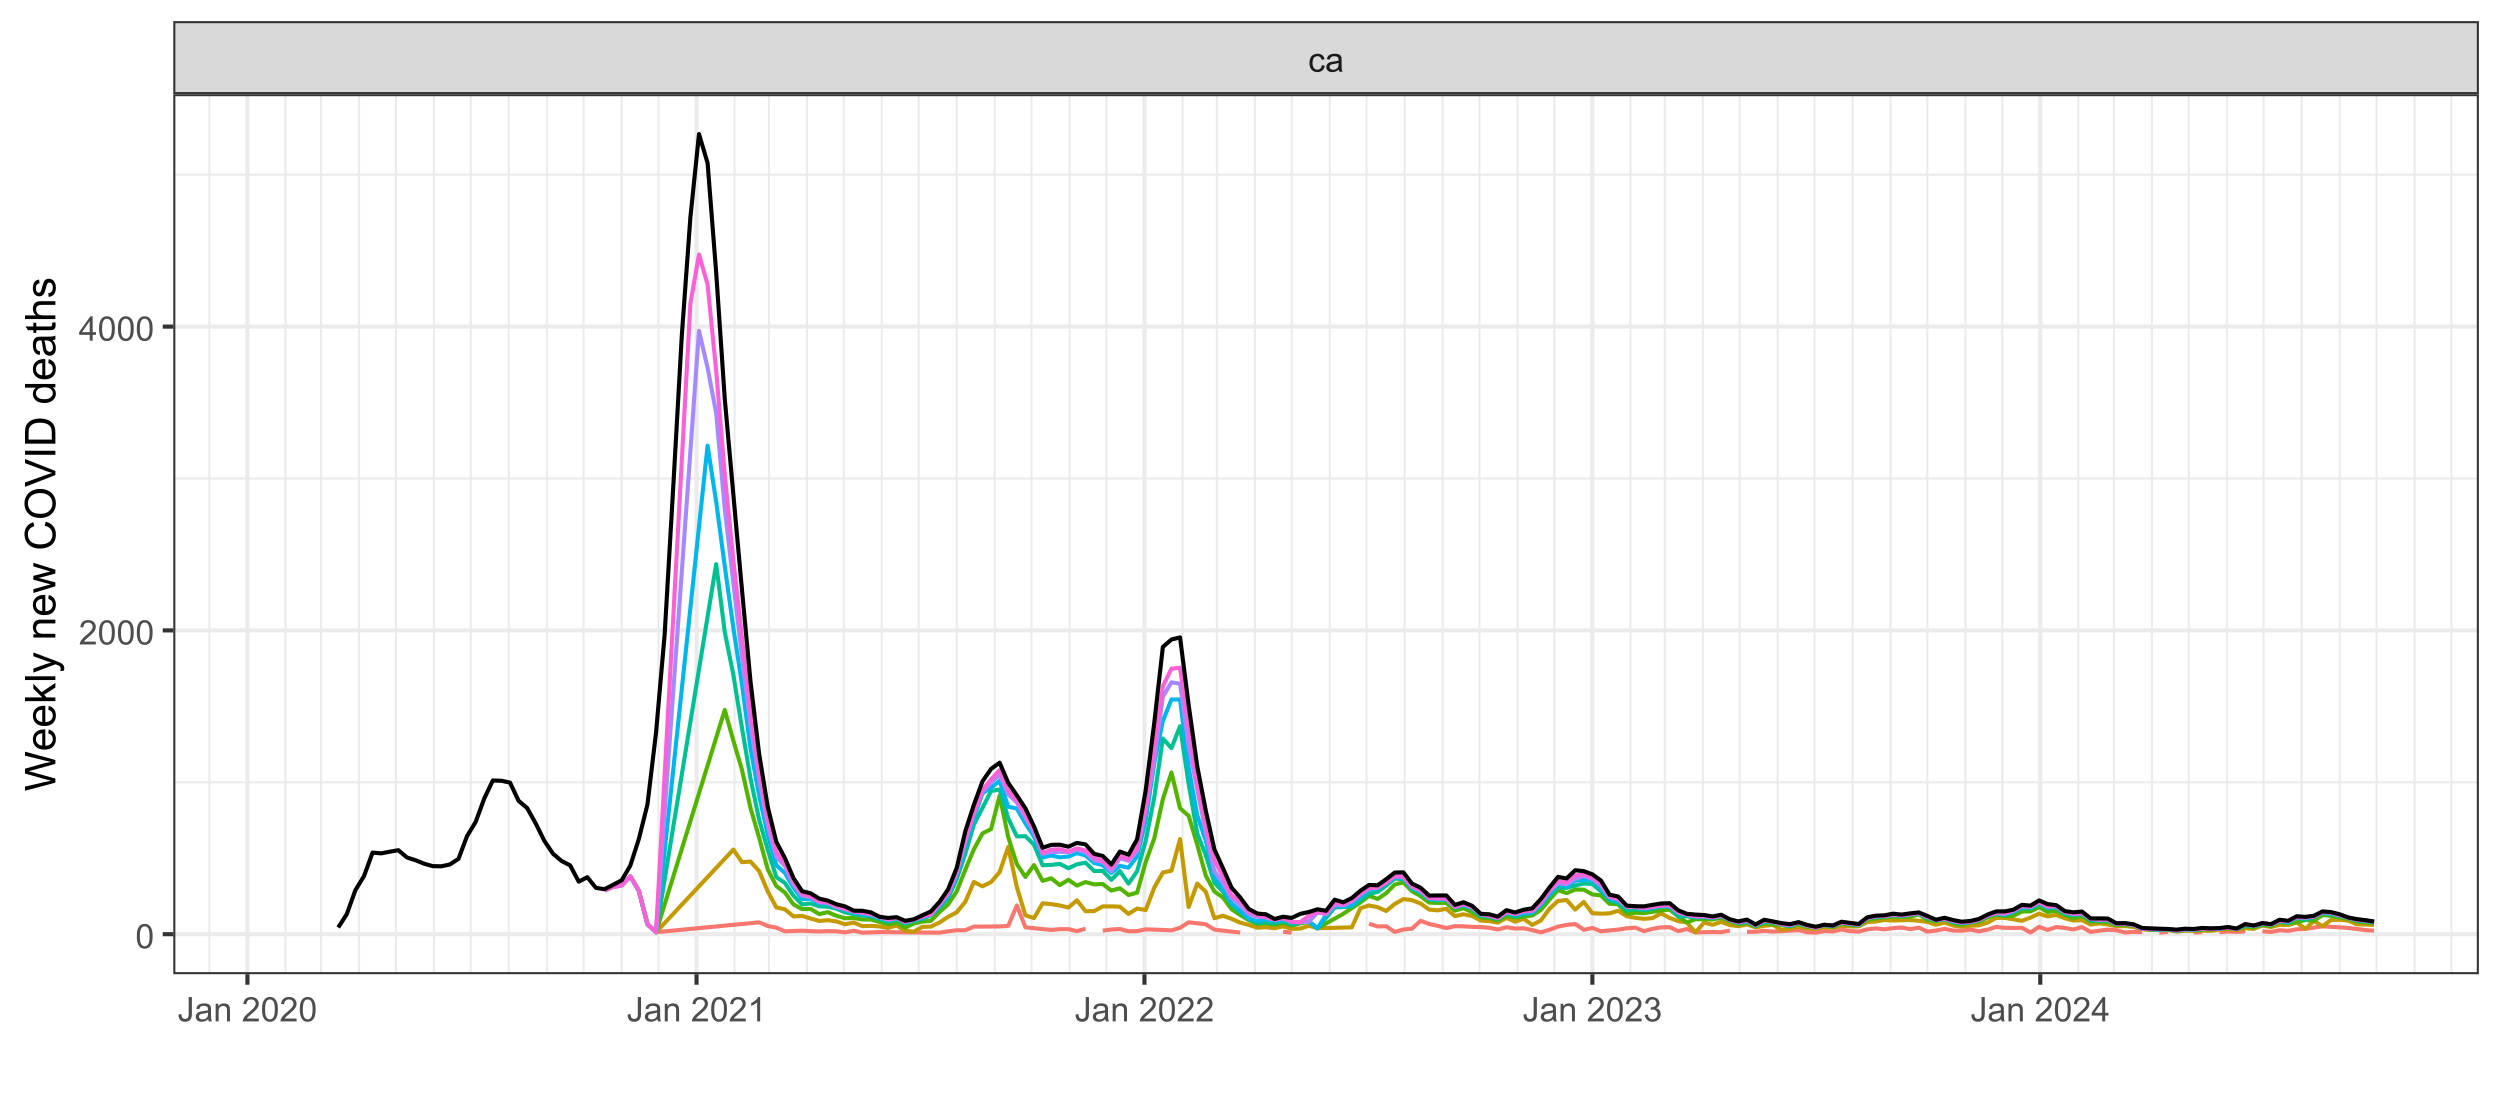 <?xml version="1.0" encoding="UTF-8"?>
<svg xmlns="http://www.w3.org/2000/svg" xmlns:xlink="http://www.w3.org/1999/xlink" width="648" height="288" viewBox="0 0 648 288">
<defs>
<g>
<g id="glyph-0-0">
<path d="M 3.559 -1.672 L 4.32 -1.574 C 4.234 -1.047 4.023 -0.637 3.68 -0.34 C 3.34 -0.047 2.918 0.102 2.418 0.102 C 1.793 0.102 1.293 -0.102 0.914 -0.508 C 0.535 -0.918 0.344 -1.504 0.344 -2.266 C 0.344 -2.758 0.426 -3.188 0.59 -3.559 C 0.754 -3.926 1 -4.203 1.336 -4.391 C 1.668 -4.574 2.031 -4.668 2.422 -4.668 C 2.918 -4.668 3.324 -4.543 3.641 -4.289 C 3.953 -4.039 4.156 -3.684 4.246 -3.223 L 3.492 -3.105 C 3.422 -3.414 3.297 -3.645 3.113 -3.797 C 2.93 -3.953 2.711 -4.031 2.453 -4.031 C 2.062 -4.031 1.746 -3.891 1.504 -3.613 C 1.262 -3.332 1.141 -2.891 1.141 -2.285 C 1.141 -1.672 1.258 -1.227 1.492 -0.949 C 1.727 -0.672 2.031 -0.531 2.41 -0.531 C 2.715 -0.531 2.969 -0.625 3.172 -0.812 C 3.375 -1 3.504 -1.285 3.559 -1.672 Z M 3.559 -1.672 "/>
</g>
<g id="glyph-0-1">
<path d="M 3.559 -0.562 C 3.27 -0.32 2.996 -0.148 2.73 -0.047 C 2.465 0.055 2.18 0.102 1.879 0.102 C 1.375 0.102 0.992 -0.02 0.723 -0.266 C 0.453 -0.508 0.316 -0.82 0.316 -1.203 C 0.316 -1.426 0.367 -1.629 0.469 -1.816 C 0.57 -2 0.707 -2.148 0.871 -2.262 C 1.035 -2.371 1.219 -2.457 1.426 -2.516 C 1.578 -2.555 1.809 -2.594 2.113 -2.629 C 2.738 -2.703 3.199 -2.793 3.492 -2.895 C 3.496 -3.004 3.496 -3.07 3.496 -3.098 C 3.496 -3.414 3.426 -3.637 3.277 -3.766 C 3.082 -3.938 2.789 -4.027 2.398 -4.027 C 2.035 -4.027 1.766 -3.961 1.594 -3.836 C 1.418 -3.707 1.289 -3.48 1.207 -3.16 L 0.453 -3.262 C 0.52 -3.586 0.633 -3.848 0.789 -4.047 C 0.949 -4.246 1.176 -4.398 1.473 -4.504 C 1.773 -4.613 2.117 -4.668 2.508 -4.668 C 2.898 -4.668 3.215 -4.621 3.461 -4.527 C 3.703 -4.438 3.883 -4.32 3.996 -4.184 C 4.109 -4.043 4.191 -3.867 4.238 -3.656 C 4.262 -3.523 4.273 -3.289 4.273 -2.945 L 4.273 -1.914 C 4.273 -1.191 4.293 -0.738 4.324 -0.547 C 4.359 -0.355 4.422 -0.176 4.52 0 L 3.711 0 C 3.633 -0.16 3.582 -0.348 3.559 -0.562 M 3.492 -2.289 C 3.211 -2.176 2.793 -2.078 2.23 -2 C 1.91 -1.953 1.688 -1.902 1.555 -1.844 C 1.422 -1.785 1.32 -1.703 1.25 -1.594 C 1.18 -1.48 1.145 -1.359 1.145 -1.227 C 1.145 -1.02 1.223 -0.848 1.379 -0.711 C 1.535 -0.57 1.762 -0.504 2.062 -0.504 C 2.359 -0.504 2.625 -0.566 2.859 -0.699 C 3.09 -0.828 3.262 -1.008 3.367 -1.234 C 3.453 -1.406 3.492 -1.664 3.492 -2.008 Z M 3.492 -2.289 "/>
</g>
<g id="glyph-0-2">
<path d="M 0.254 -1.789 L 1.004 -1.891 C 1.027 -1.41 1.117 -1.078 1.277 -0.902 C 1.438 -0.727 1.66 -0.637 1.941 -0.637 C 2.152 -0.637 2.332 -0.684 2.484 -0.781 C 2.637 -0.875 2.738 -1.008 2.797 -1.172 C 2.855 -1.336 2.883 -1.598 2.883 -1.961 L 2.883 -6.301 L 3.719 -6.301 L 3.719 -2.008 C 3.719 -1.48 3.652 -1.07 3.527 -0.781 C 3.398 -0.492 3.195 -0.273 2.918 -0.121 C 2.645 0.031 2.32 0.109 1.945 0.109 C 1.395 0.109 0.969 -0.051 0.676 -0.371 C 0.383 -0.688 0.242 -1.16 0.254 -1.789 Z M 0.254 -1.789 "/>
</g>
<g id="glyph-0-3">
<path d="M 0.578 0 L 0.578 -4.562 L 1.277 -4.562 L 1.277 -3.914 C 1.609 -4.414 2.094 -4.668 2.727 -4.668 C 3.004 -4.668 3.258 -4.617 3.488 -4.52 C 3.719 -4.418 3.891 -4.289 4.004 -4.129 C 4.121 -3.969 4.199 -3.777 4.246 -3.559 C 4.273 -3.414 4.289 -3.164 4.289 -2.805 L 4.289 0 L 3.516 0 L 3.516 -2.777 C 3.516 -3.09 3.484 -3.328 3.426 -3.484 C 3.363 -3.641 3.258 -3.762 3.105 -3.855 C 2.953 -3.949 2.773 -3.996 2.566 -3.996 C 2.234 -3.996 1.953 -3.891 1.711 -3.684 C 1.473 -3.473 1.352 -3.078 1.352 -2.492 L 1.352 0 Z M 0.578 0 "/>
</g>
<g id="glyph-0-4">
</g>
<g id="glyph-0-5">
<path d="M 4.43 -0.742 L 4.43 0 L 0.266 0 C 0.262 -0.188 0.289 -0.367 0.355 -0.539 C 0.461 -0.82 0.633 -1.102 0.867 -1.375 C 1.098 -1.648 1.438 -1.969 1.879 -2.328 C 2.562 -2.891 3.023 -3.336 3.266 -3.664 C 3.508 -3.992 3.625 -4.301 3.625 -4.594 C 3.625 -4.898 3.516 -5.16 3.297 -5.367 C 3.078 -5.578 2.793 -5.684 2.441 -5.684 C 2.066 -5.684 1.77 -5.574 1.547 -5.352 C 1.324 -5.125 1.211 -4.816 1.207 -4.422 L 0.414 -4.504 C 0.469 -5.098 0.672 -5.547 1.027 -5.859 C 1.383 -6.168 1.859 -6.324 2.457 -6.324 C 3.062 -6.324 3.539 -6.156 3.895 -5.824 C 4.246 -5.488 4.422 -5.07 4.422 -4.578 C 4.422 -4.324 4.371 -4.078 4.266 -3.832 C 4.164 -3.59 3.992 -3.332 3.754 -3.062 C 3.516 -2.793 3.117 -2.426 2.562 -1.957 C 2.098 -1.566 1.801 -1.301 1.668 -1.164 C 1.535 -1.023 1.426 -0.883 1.34 -0.742 Z M 4.43 -0.742 "/>
</g>
<g id="glyph-0-6">
<path d="M 0.367 -3.105 C 0.367 -3.852 0.441 -4.449 0.594 -4.906 C 0.75 -5.359 0.977 -5.711 1.277 -5.957 C 1.582 -6.203 1.961 -6.324 2.418 -6.324 C 2.758 -6.324 3.055 -6.258 3.309 -6.121 C 3.562 -5.984 3.773 -5.789 3.941 -5.531 C 4.105 -5.277 4.238 -4.965 4.332 -4.594 C 4.426 -4.227 4.473 -3.73 4.473 -3.105 C 4.473 -2.367 4.398 -1.77 4.246 -1.316 C 4.094 -0.863 3.867 -0.512 3.562 -0.266 C 3.262 -0.016 2.879 0.109 2.418 0.109 C 1.812 0.109 1.336 -0.109 0.988 -0.547 C 0.574 -1.07 0.367 -1.922 0.367 -3.105 M 1.16 -3.105 C 1.16 -2.074 1.281 -1.383 1.523 -1.043 C 1.766 -0.699 2.062 -0.527 2.418 -0.527 C 2.773 -0.527 3.074 -0.699 3.316 -1.043 C 3.559 -1.387 3.68 -2.074 3.68 -3.105 C 3.68 -4.145 3.559 -4.832 3.316 -5.172 C 3.074 -5.516 2.773 -5.684 2.41 -5.684 C 2.055 -5.684 1.773 -5.535 1.559 -5.234 C 1.293 -4.852 1.16 -4.141 1.16 -3.105 Z M 1.16 -3.105 "/>
</g>
<g id="glyph-0-7">
<path d="M 3.277 0 L 2.504 0 L 2.504 -4.93 C 2.32 -4.75 2.074 -4.574 1.773 -4.395 C 1.469 -4.219 1.199 -4.086 0.957 -3.996 L 0.957 -4.742 C 1.391 -4.945 1.77 -5.195 2.094 -5.484 C 2.418 -5.773 2.645 -6.055 2.781 -6.324 L 3.277 -6.324 Z M 3.277 0 "/>
</g>
<g id="glyph-0-8">
<path d="M 0.371 -1.664 L 1.145 -1.766 C 1.23 -1.328 1.383 -1.012 1.598 -0.82 C 1.809 -0.625 2.07 -0.527 2.375 -0.527 C 2.738 -0.527 3.047 -0.656 3.297 -0.906 C 3.547 -1.16 3.672 -1.473 3.676 -1.844 C 3.672 -2.199 3.559 -2.492 3.324 -2.723 C 3.094 -2.953 2.797 -3.066 2.441 -3.066 C 2.293 -3.066 2.113 -3.039 1.895 -2.98 L 1.98 -3.66 C 2.031 -3.656 2.074 -3.652 2.105 -3.652 C 2.434 -3.652 2.73 -3.738 2.996 -3.91 C 3.258 -4.082 3.391 -4.348 3.391 -4.703 C 3.391 -4.988 3.293 -5.223 3.102 -5.41 C 2.91 -5.598 2.664 -5.688 2.359 -5.688 C 2.059 -5.688 1.809 -5.594 1.605 -5.406 C 1.406 -5.215 1.277 -4.934 1.219 -4.555 L 0.445 -4.691 C 0.543 -5.211 0.758 -5.613 1.09 -5.898 C 1.426 -6.184 1.844 -6.324 2.344 -6.324 C 2.688 -6.324 3.004 -6.25 3.293 -6.105 C 3.582 -5.957 3.801 -5.754 3.957 -5.5 C 4.109 -5.246 4.184 -4.973 4.184 -4.688 C 4.184 -4.414 4.113 -4.168 3.965 -3.945 C 3.82 -3.723 3.605 -3.543 3.316 -3.41 C 3.691 -3.324 3.98 -3.148 4.184 -2.875 C 4.391 -2.605 4.496 -2.266 4.496 -1.859 C 4.496 -1.312 4.293 -0.844 3.895 -0.461 C 3.492 -0.078 2.984 0.113 2.371 0.113 C 1.82 0.113 1.359 -0.055 0.996 -0.383 C 0.629 -0.711 0.422 -1.141 0.371 -1.664 Z M 0.371 -1.664 "/>
</g>
<g id="glyph-0-9">
<path d="M 2.844 0 L 2.844 -1.508 L 0.113 -1.508 L 0.113 -2.219 L 2.988 -6.301 L 3.617 -6.301 L 3.617 -2.219 L 4.469 -2.219 L 4.469 -1.508 L 3.617 -1.508 L 3.617 0 L 2.844 0 M 2.844 -2.219 L 2.844 -5.059 L 0.871 -2.219 Z M 2.844 -2.219 "/>
</g>
<g id="glyph-1-0">
<path d="M 0 -2.223 L -7.875 -0.133 L -7.875 -1.203 L -2.711 -2.402 C -2.172 -2.531 -1.633 -2.641 -1.102 -2.734 C -1.941 -2.934 -2.43 -3.051 -2.555 -3.09 L -7.875 -4.586 L -7.875 -5.844 L -3.887 -6.973 C -2.898 -7.254 -1.973 -7.457 -1.102 -7.586 C -1.598 -7.684 -2.168 -7.816 -2.812 -7.977 L -7.875 -9.211 L -7.875 -10.258 L 0 -8.102 L 0 -7.094 L -6 -5.438 C -6.5 -5.297 -6.809 -5.215 -6.922 -5.188 C -6.562 -5.105 -6.254 -5.027 -6 -4.957 L 0 -3.289 Z M 0 -2.223 "/>
</g>
<g id="glyph-1-1">
<path d="M -1.836 -4.629 L -1.715 -5.629 C -1.129 -5.473 -0.676 -5.18 -0.355 -4.754 C -0.031 -4.328 0.129 -3.781 0.129 -3.121 C 0.129 -2.285 -0.129 -1.625 -0.641 -1.137 C -1.156 -0.648 -1.875 -0.402 -2.805 -0.402 C -3.762 -0.402 -4.508 -0.648 -5.039 -1.145 C -5.566 -1.637 -5.832 -2.277 -5.832 -3.066 C -5.832 -3.828 -5.574 -4.453 -5.055 -4.938 C -4.535 -5.418 -3.805 -5.66 -2.863 -5.66 C -2.805 -5.66 -2.719 -5.66 -2.605 -5.656 L -2.605 -1.402 C -1.977 -1.438 -1.5 -1.613 -1.164 -1.934 C -0.832 -2.254 -0.664 -2.648 -0.664 -3.125 C -0.664 -3.48 -0.758 -3.781 -0.945 -4.035 C -1.133 -4.285 -1.43 -4.484 -1.836 -4.629 M -3.398 -1.457 L -3.398 -4.641 C -3.879 -4.598 -4.238 -4.477 -4.48 -4.273 C -4.852 -3.969 -5.039 -3.566 -5.039 -3.078 C -5.039 -2.633 -4.891 -2.262 -4.594 -1.957 C -4.297 -1.656 -3.898 -1.488 -3.398 -1.457 Z M -3.398 -1.457 "/>
</g>
<g id="glyph-1-2">
<path d="M 0 -0.73 L -7.875 -0.73 L -7.875 -1.699 L -3.383 -1.699 L -5.703 -3.984 L -5.703 -5.238 L -3.586 -3.055 L 0 -5.457 L 0 -4.266 L -2.918 -2.379 L -2.262 -1.699 L 0 -1.695 Z M 0 -0.73 "/>
</g>
<g id="glyph-1-3">
<path d="M 0 -0.703 L -7.875 -0.703 L -7.875 -1.672 L 0 -1.672 Z M 0 -0.703 "/>
</g>
<g id="glyph-1-4">
<path d="M 2.195 -0.684 L 1.289 -0.574 C 1.348 -0.785 1.375 -0.969 1.375 -1.129 C 1.375 -1.344 1.34 -1.516 1.266 -1.645 C 1.195 -1.773 1.094 -1.879 0.969 -1.961 C 0.871 -2.02 0.629 -2.121 0.246 -2.258 C 0.195 -2.273 0.113 -2.301 0.012 -2.344 L -5.703 -0.176 L -5.703 -1.219 L -2.402 -2.406 C -1.98 -2.559 -1.543 -2.699 -1.078 -2.82 C -1.523 -2.93 -1.957 -3.062 -2.379 -3.219 L -5.703 -4.438 L -5.703 -5.402 L 0.098 -3.234 C 0.723 -3 1.156 -2.82 1.391 -2.691 C 1.711 -2.52 1.945 -2.32 2.094 -2.102 C 2.242 -1.879 2.316 -1.613 2.316 -1.305 C 2.316 -1.117 2.277 -0.91 2.195 -0.684 Z M 2.195 -0.684 "/>
</g>
<g id="glyph-1-5">
</g>
<g id="glyph-1-6">
<path d="M 0 -0.727 L -5.703 -0.727 L -5.703 -1.594 L -4.895 -1.594 C -5.52 -2.016 -5.832 -2.621 -5.832 -3.41 C -5.832 -3.754 -5.77 -4.07 -5.648 -4.359 C -5.523 -4.648 -5.363 -4.863 -5.16 -5.008 C -4.961 -5.148 -4.723 -5.25 -4.445 -5.305 C -4.27 -5.344 -3.953 -5.359 -3.508 -5.359 L 0 -5.359 L 0 -4.395 L -3.469 -4.395 C -3.863 -4.395 -4.156 -4.355 -4.352 -4.281 C -4.547 -4.207 -4.703 -4.07 -4.82 -3.879 C -4.938 -3.688 -4.996 -3.465 -4.996 -3.207 C -4.996 -2.793 -4.863 -2.438 -4.602 -2.141 C -4.34 -1.84 -3.844 -1.691 -3.117 -1.691 L 0 -1.691 Z M 0 -0.727 "/>
</g>
<g id="glyph-1-7">
<path d="M 0 -1.777 L -5.703 -0.031 L -5.703 -1.031 L -2.41 -1.938 L -1.188 -2.277 C -1.246 -2.293 -1.641 -2.391 -2.363 -2.574 L -5.703 -3.48 L -5.703 -4.473 L -2.395 -5.328 L -1.305 -5.613 L -2.406 -5.941 L -5.703 -6.918 L -5.703 -7.859 L 0 -6.074 L 0 -5.07 L -3.414 -4.164 L -4.387 -3.941 L 0 -2.789 Z M 0 -1.777 "/>
</g>
<g id="glyph-1-8">
<path d="M -2.762 -6.469 L -2.496 -7.508 C -1.641 -7.289 -0.988 -6.898 -0.539 -6.328 C -0.09 -5.762 0.133 -5.07 0.133 -4.25 C 0.133 -3.398 -0.039 -2.711 -0.383 -2.18 C -0.73 -1.645 -1.23 -1.242 -1.887 -0.965 C -2.539 -0.688 -3.242 -0.547 -3.996 -0.547 C -4.816 -0.547 -5.531 -0.703 -6.141 -1.02 C -6.754 -1.332 -7.215 -1.777 -7.531 -2.355 C -7.852 -2.934 -8.008 -3.57 -8.008 -4.266 C -8.008 -5.051 -7.809 -5.715 -7.406 -6.254 C -7.004 -6.789 -6.441 -7.164 -5.715 -7.375 L -5.473 -6.348 C -6.047 -6.164 -6.465 -5.902 -6.727 -5.555 C -6.984 -5.207 -7.117 -4.77 -7.117 -4.242 C -7.117 -3.637 -6.973 -3.133 -6.68 -2.727 C -6.391 -2.32 -6.004 -2.035 -5.512 -1.871 C -5.023 -1.703 -4.52 -1.621 -4 -1.621 C -3.332 -1.621 -2.746 -1.719 -2.246 -1.914 C -1.75 -2.109 -1.375 -2.414 -1.129 -2.824 C -0.879 -3.238 -0.758 -3.684 -0.758 -4.164 C -0.758 -4.746 -0.926 -5.242 -1.262 -5.645 C -1.598 -6.051 -2.098 -6.324 -2.762 -6.469 Z M -2.762 -6.469 "/>
</g>
<g id="glyph-1-9">
<path d="M -3.836 -0.531 C -5.141 -0.531 -6.164 -0.883 -6.906 -1.586 C -7.645 -2.285 -8.016 -3.191 -8.016 -4.301 C -8.016 -5.027 -7.84 -5.684 -7.492 -6.27 C -7.145 -6.852 -6.66 -7.297 -6.039 -7.602 C -5.418 -7.91 -4.715 -8.062 -3.926 -8.062 C -3.129 -8.062 -2.414 -7.902 -1.781 -7.578 C -1.152 -7.258 -0.676 -6.801 -0.352 -6.211 C -0.027 -5.617 0.133 -4.98 0.133 -4.297 C 0.133 -3.555 -0.043 -2.895 -0.402 -2.309 C -0.762 -1.727 -1.25 -1.285 -1.867 -0.984 C -2.488 -0.684 -3.145 -0.531 -3.836 -0.531 M -3.82 -1.605 C -2.871 -1.605 -2.121 -1.859 -1.578 -2.371 C -1.031 -2.883 -0.758 -3.523 -0.758 -4.293 C -0.758 -5.074 -1.031 -5.723 -1.586 -6.227 C -2.137 -6.734 -2.918 -6.988 -3.93 -6.988 C -4.574 -6.988 -5.133 -6.879 -5.609 -6.664 C -6.09 -6.445 -6.457 -6.129 -6.723 -5.711 C -6.984 -5.297 -7.117 -4.828 -7.117 -4.309 C -7.117 -3.57 -6.863 -2.934 -6.355 -2.402 C -5.852 -1.871 -5.004 -1.605 -3.82 -1.605 Z M -3.82 -1.605 "/>
</g>
<g id="glyph-1-10">
<path d="M 0 -3.098 L -7.875 -0.047 L -7.875 -1.176 L -2.152 -3.223 C -1.695 -3.387 -1.266 -3.523 -0.863 -3.637 C -1.293 -3.758 -1.723 -3.898 -2.152 -4.062 L -7.875 -6.188 L -7.875 -7.25 L 0 -4.168 Z M 0 -3.098 "/>
</g>
<g id="glyph-1-11">
<path d="M 0 -1.027 L -7.875 -1.027 L -7.875 -2.066 L 0 -2.066 Z M 0 -1.027 "/>
</g>
<g id="glyph-1-12">
<path d="M 0 -0.848 L -7.875 -0.848 L -7.875 -3.562 C -7.875 -4.172 -7.836 -4.641 -7.762 -4.965 C -7.656 -5.414 -7.469 -5.801 -7.195 -6.117 C -6.848 -6.531 -6.398 -6.844 -5.852 -7.051 C -5.305 -7.254 -4.684 -7.359 -3.98 -7.359 C -3.383 -7.359 -2.852 -7.289 -2.391 -7.148 C -1.93 -7.008 -1.547 -6.832 -1.242 -6.613 C -0.941 -6.395 -0.703 -6.156 -0.527 -5.895 C -0.355 -5.637 -0.223 -5.32 -0.133 -4.953 C -0.043 -4.586 0 -4.168 0 -3.691 L 0 -0.848 M -0.93 -1.891 L -0.93 -3.57 C -0.93 -4.09 -0.977 -4.5 -1.074 -4.793 C -1.172 -5.09 -1.309 -5.324 -1.48 -5.5 C -1.73 -5.746 -2.062 -5.941 -2.48 -6.078 C -2.895 -6.215 -3.402 -6.285 -3.996 -6.285 C -4.82 -6.285 -5.453 -6.148 -5.895 -5.879 C -6.336 -5.609 -6.633 -5.281 -6.785 -4.895 C -6.891 -4.613 -6.945 -4.164 -6.945 -3.547 L -6.945 -1.891 Z M -0.93 -1.891 "/>
</g>
<g id="glyph-1-13">
<path d="M 0 -4.426 L -0.719 -4.426 C -0.152 -4.062 0.129 -3.531 0.129 -2.832 C 0.129 -2.375 0.004 -1.957 -0.246 -1.578 C -0.496 -1.195 -0.848 -0.898 -1.297 -0.691 C -1.746 -0.48 -2.262 -0.375 -2.848 -0.375 C -3.414 -0.375 -3.934 -0.473 -4.395 -0.66 C -4.859 -0.852 -5.215 -1.137 -5.461 -1.516 C -5.711 -1.895 -5.832 -2.32 -5.832 -2.789 C -5.832 -3.133 -5.762 -3.438 -5.617 -3.707 C -5.469 -3.977 -5.281 -4.191 -5.047 -4.359 L -7.875 -4.363 L -7.875 -5.324 L 0 -5.324 L 0 -4.426 M -2.848 -1.371 C -2.117 -1.371 -1.57 -1.523 -1.207 -1.832 C -0.848 -2.141 -0.664 -2.504 -0.664 -2.922 C -0.664 -3.344 -0.84 -3.703 -1.184 -4 C -1.531 -4.293 -2.059 -4.441 -2.766 -4.441 C -3.547 -4.441 -4.121 -4.293 -4.484 -3.992 C -4.852 -3.691 -5.031 -3.32 -5.031 -2.879 C -5.031 -2.449 -4.855 -2.09 -4.508 -1.801 C -4.156 -1.516 -3.602 -1.371 -2.848 -1.371 Z M -2.848 -1.371 "/>
</g>
<g id="glyph-1-14">
<path d="M -0.703 -4.445 C -0.398 -4.09 -0.184 -3.746 -0.059 -3.414 C 0.066 -3.082 0.129 -2.727 0.129 -2.348 C 0.129 -1.719 -0.023 -1.238 -0.332 -0.902 C -0.637 -0.566 -1.027 -0.398 -1.504 -0.398 C -1.781 -0.398 -2.039 -0.461 -2.27 -0.59 C -2.5 -0.715 -2.688 -0.883 -2.824 -1.086 C -2.965 -1.293 -3.07 -1.527 -3.141 -1.785 C -3.191 -1.973 -3.242 -2.258 -3.289 -2.641 C -3.379 -3.422 -3.492 -3.996 -3.621 -4.367 C -3.754 -4.371 -3.836 -4.371 -3.871 -4.371 C -4.266 -4.371 -4.543 -4.281 -4.703 -4.098 C -4.922 -3.852 -5.031 -3.484 -5.031 -2.996 C -5.031 -2.543 -4.953 -2.207 -4.793 -1.988 C -4.633 -1.773 -4.352 -1.613 -3.949 -1.508 L -4.078 -0.562 C -4.48 -0.648 -4.809 -0.793 -5.059 -0.988 C -5.305 -1.184 -5.496 -1.469 -5.633 -1.844 C -5.766 -2.215 -5.832 -2.645 -5.832 -3.137 C -5.832 -3.625 -5.777 -4.02 -5.66 -4.324 C -5.547 -4.629 -5.402 -4.852 -5.23 -4.996 C -5.055 -5.137 -4.836 -5.238 -4.57 -5.297 C -4.406 -5.328 -4.109 -5.344 -3.68 -5.344 L -2.391 -5.344 C -1.492 -5.344 -0.922 -5.363 -0.684 -5.406 C -0.445 -5.445 -0.219 -5.527 0 -5.648 L 0 -4.641 C -0.199 -4.539 -0.434 -4.477 -0.703 -4.445 M -2.863 -4.367 C -2.719 -4.016 -2.598 -3.488 -2.496 -2.789 C -2.441 -2.391 -2.375 -2.109 -2.305 -1.945 C -2.234 -1.781 -2.129 -1.652 -1.988 -1.562 C -1.852 -1.473 -1.699 -1.43 -1.531 -1.43 C -1.273 -1.43 -1.059 -1.527 -0.887 -1.723 C -0.715 -1.918 -0.629 -2.203 -0.629 -2.578 C -0.629 -2.949 -0.711 -3.281 -0.871 -3.57 C -1.035 -3.863 -1.258 -4.074 -1.543 -4.211 C -1.762 -4.316 -2.082 -4.367 -2.508 -4.367 Z M -2.863 -4.367 "/>
</g>
<g id="glyph-1-15">
<path d="M -0.863 -2.836 L -0.012 -2.977 C 0.047 -2.703 0.074 -2.461 0.074 -2.246 C 0.074 -1.895 0.02 -1.621 -0.09 -1.43 C -0.203 -1.234 -0.348 -1.098 -0.527 -1.02 C -0.711 -0.941 -1.09 -0.902 -1.672 -0.902 L -4.953 -0.902 L -4.953 -0.195 L -5.703 -0.195 L -5.703 -0.902 L -7.117 -0.902 L -7.695 -1.863 L -5.703 -1.863 L -5.703 -2.836 L -4.953 -2.836 L -4.953 -1.863 L -1.617 -1.863 C -1.34 -1.863 -1.164 -1.879 -1.086 -1.914 C -1.008 -1.949 -0.945 -2.004 -0.898 -2.082 C -0.852 -2.16 -0.828 -2.27 -0.828 -2.41 C -0.828 -2.52 -0.84 -2.66 -0.863 -2.836 Z M -0.863 -2.836 "/>
</g>
<g id="glyph-1-16">
<path d="M 0 -0.727 L -7.875 -0.727 L -7.875 -1.691 L -5.047 -1.691 C -5.57 -2.145 -5.832 -2.711 -5.832 -3.398 C -5.832 -3.824 -5.75 -4.188 -5.582 -4.5 C -5.418 -4.812 -5.188 -5.035 -4.895 -5.168 C -4.598 -5.305 -4.172 -5.371 -3.613 -5.371 L 0 -5.371 L 0 -4.406 L -3.613 -4.406 C -4.098 -4.406 -4.449 -4.301 -4.672 -4.09 C -4.891 -3.879 -5 -3.586 -5 -3.203 C -5 -2.914 -4.926 -2.645 -4.777 -2.395 C -4.629 -2.141 -4.426 -1.961 -4.172 -1.852 C -3.918 -1.746 -3.566 -1.691 -3.121 -1.691 L 0 -1.691 Z M 0 -0.727 "/>
</g>
<g id="glyph-1-17">
<path d="M -1.703 -0.34 L -1.852 -1.293 C -1.469 -1.348 -1.176 -1.496 -0.973 -1.742 C -0.77 -1.988 -0.664 -2.332 -0.664 -2.773 C -0.664 -3.215 -0.758 -3.547 -0.938 -3.758 C -1.117 -3.977 -1.332 -4.082 -1.574 -4.082 C -1.793 -4.082 -1.965 -3.988 -2.09 -3.797 C -2.176 -3.664 -2.285 -3.336 -2.418 -2.809 C -2.598 -2.102 -2.75 -1.609 -2.883 -1.336 C -3.012 -1.062 -3.191 -0.852 -3.426 -0.711 C -3.656 -0.57 -3.91 -0.5 -4.188 -0.5 C -4.445 -0.5 -4.68 -0.559 -4.895 -0.676 C -5.113 -0.789 -5.293 -0.949 -5.438 -1.148 C -5.547 -1.301 -5.641 -1.504 -5.719 -1.766 C -5.793 -2.023 -5.832 -2.301 -5.832 -2.602 C -5.832 -3.047 -5.77 -3.441 -5.641 -3.777 C -5.512 -4.117 -5.336 -4.367 -5.117 -4.527 C -4.895 -4.688 -4.602 -4.801 -4.234 -4.859 L -4.102 -3.914 C -4.398 -3.871 -4.625 -3.75 -4.789 -3.543 C -4.957 -3.336 -5.039 -3.047 -5.039 -2.668 C -5.039 -2.227 -4.965 -1.91 -4.816 -1.719 C -4.672 -1.527 -4.5 -1.434 -4.301 -1.434 C -4.176 -1.434 -4.062 -1.473 -3.965 -1.551 C -3.859 -1.633 -3.773 -1.754 -3.707 -1.922 C -3.672 -2.02 -3.586 -2.305 -3.461 -2.777 C -3.277 -3.461 -3.125 -3.938 -3.012 -4.207 C -2.895 -4.48 -2.727 -4.691 -2.504 -4.844 C -2.281 -5 -2.004 -5.074 -1.676 -5.074 C -1.352 -5.074 -1.051 -4.98 -0.766 -4.793 C -0.48 -4.605 -0.262 -4.336 -0.105 -3.98 C 0.051 -3.625 0.129 -3.223 0.129 -2.777 C 0.129 -2.035 -0.023 -1.473 -0.332 -1.082 C -0.641 -0.695 -1.098 -0.445 -1.703 -0.34 Z M -1.703 -0.34 "/>
</g>
</g>
<clipPath id="clip-0">
<path clip-rule="nonzero" d="M 44.918 24.398 L 642.523 24.398 L 642.523 252.512 L 44.918 252.512 Z M 44.918 24.398 "/>
</clipPath>
<clipPath id="clip-1">
<path clip-rule="nonzero" d="M 44.918 202 L 642.523 202 L 642.523 204 L 44.918 204 Z M 44.918 202 "/>
</clipPath>
<clipPath id="clip-2">
<path clip-rule="nonzero" d="M 44.918 123 L 642.523 123 L 642.523 125 L 44.918 125 Z M 44.918 123 "/>
</clipPath>
<clipPath id="clip-3">
<path clip-rule="nonzero" d="M 44.918 45 L 642.523 45 L 642.523 46 L 44.918 46 Z M 44.918 45 "/>
</clipPath>
<clipPath id="clip-4">
<path clip-rule="nonzero" d="M 54 24.398 L 55 24.398 L 55 252.512 L 54 252.512 Z M 54 24.398 "/>
</clipPath>
<clipPath id="clip-5">
<path clip-rule="nonzero" d="M 73 24.398 L 75 24.398 L 75 252.512 L 73 252.512 Z M 73 24.398 "/>
</clipPath>
<clipPath id="clip-6">
<path clip-rule="nonzero" d="M 82 24.398 L 84 24.398 L 84 252.512 L 82 252.512 Z M 82 24.398 "/>
</clipPath>
<clipPath id="clip-7">
<path clip-rule="nonzero" d="M 92 24.398 L 94 24.398 L 94 252.512 L 92 252.512 Z M 92 24.398 "/>
</clipPath>
<clipPath id="clip-8">
<path clip-rule="nonzero" d="M 102 24.398 L 103 24.398 L 103 252.512 L 102 252.512 Z M 102 24.398 "/>
</clipPath>
<clipPath id="clip-9">
<path clip-rule="nonzero" d="M 112 24.398 L 113 24.398 L 113 252.512 L 112 252.512 Z M 112 24.398 "/>
</clipPath>
<clipPath id="clip-10">
<path clip-rule="nonzero" d="M 121 24.398 L 123 24.398 L 123 252.512 L 121 252.512 Z M 121 24.398 "/>
</clipPath>
<clipPath id="clip-11">
<path clip-rule="nonzero" d="M 131 24.398 L 133 24.398 L 133 252.512 L 131 252.512 Z M 131 24.398 "/>
</clipPath>
<clipPath id="clip-12">
<path clip-rule="nonzero" d="M 141 24.398 L 143 24.398 L 143 252.512 L 141 252.512 Z M 141 24.398 "/>
</clipPath>
<clipPath id="clip-13">
<path clip-rule="nonzero" d="M 151 24.398 L 152 24.398 L 152 252.512 L 151 252.512 Z M 151 24.398 "/>
</clipPath>
<clipPath id="clip-14">
<path clip-rule="nonzero" d="M 160 24.398 L 162 24.398 L 162 252.512 L 160 252.512 Z M 160 24.398 "/>
</clipPath>
<clipPath id="clip-15">
<path clip-rule="nonzero" d="M 170 24.398 L 171 24.398 L 171 252.512 L 170 252.512 Z M 170 24.398 "/>
</clipPath>
<clipPath id="clip-16">
<path clip-rule="nonzero" d="M 190 24.398 L 191 24.398 L 191 252.512 L 190 252.512 Z M 190 24.398 "/>
</clipPath>
<clipPath id="clip-17">
<path clip-rule="nonzero" d="M 199 24.398 L 200 24.398 L 200 252.512 L 199 252.512 Z M 199 24.398 "/>
</clipPath>
<clipPath id="clip-18">
<path clip-rule="nonzero" d="M 208 24.398 L 210 24.398 L 210 252.512 L 208 252.512 Z M 208 24.398 "/>
</clipPath>
<clipPath id="clip-19">
<path clip-rule="nonzero" d="M 218 24.398 L 219 24.398 L 219 252.512 L 218 252.512 Z M 218 24.398 "/>
</clipPath>
<clipPath id="clip-20">
<path clip-rule="nonzero" d="M 228 24.398 L 229 24.398 L 229 252.512 L 228 252.512 Z M 228 24.398 "/>
</clipPath>
<clipPath id="clip-21">
<path clip-rule="nonzero" d="M 237 24.398 L 239 24.398 L 239 252.512 L 237 252.512 Z M 237 24.398 "/>
</clipPath>
<clipPath id="clip-22">
<path clip-rule="nonzero" d="M 247 24.398 L 249 24.398 L 249 252.512 L 247 252.512 Z M 247 24.398 "/>
</clipPath>
<clipPath id="clip-23">
<path clip-rule="nonzero" d="M 257 24.398 L 259 24.398 L 259 252.512 L 257 252.512 Z M 257 24.398 "/>
</clipPath>
<clipPath id="clip-24">
<path clip-rule="nonzero" d="M 267 24.398 L 268 24.398 L 268 252.512 L 267 252.512 Z M 267 24.398 "/>
</clipPath>
<clipPath id="clip-25">
<path clip-rule="nonzero" d="M 276 24.398 L 278 24.398 L 278 252.512 L 276 252.512 Z M 276 24.398 "/>
</clipPath>
<clipPath id="clip-26">
<path clip-rule="nonzero" d="M 286 24.398 L 288 24.398 L 288 252.512 L 286 252.512 Z M 286 24.398 "/>
</clipPath>
<clipPath id="clip-27">
<path clip-rule="nonzero" d="M 306 24.398 L 307 24.398 L 307 252.512 L 306 252.512 Z M 306 24.398 "/>
</clipPath>
<clipPath id="clip-28">
<path clip-rule="nonzero" d="M 315 24.398 L 316 24.398 L 316 252.512 L 315 252.512 Z M 315 24.398 "/>
</clipPath>
<clipPath id="clip-29">
<path clip-rule="nonzero" d="M 325 24.398 L 326 24.398 L 326 252.512 L 325 252.512 Z M 325 24.398 "/>
</clipPath>
<clipPath id="clip-30">
<path clip-rule="nonzero" d="M 334 24.398 L 336 24.398 L 336 252.512 L 334 252.512 Z M 334 24.398 "/>
</clipPath>
<clipPath id="clip-31">
<path clip-rule="nonzero" d="M 344 24.398 L 345 24.398 L 345 252.512 L 344 252.512 Z M 344 24.398 "/>
</clipPath>
<clipPath id="clip-32">
<path clip-rule="nonzero" d="M 353 24.398 L 355 24.398 L 355 252.512 L 353 252.512 Z M 353 24.398 "/>
</clipPath>
<clipPath id="clip-33">
<path clip-rule="nonzero" d="M 363 24.398 L 365 24.398 L 365 252.512 L 363 252.512 Z M 363 24.398 "/>
</clipPath>
<clipPath id="clip-34">
<path clip-rule="nonzero" d="M 373 24.398 L 375 24.398 L 375 252.512 L 373 252.512 Z M 373 24.398 "/>
</clipPath>
<clipPath id="clip-35">
<path clip-rule="nonzero" d="M 383 24.398 L 384 24.398 L 384 252.512 L 383 252.512 Z M 383 24.398 "/>
</clipPath>
<clipPath id="clip-36">
<path clip-rule="nonzero" d="M 393 24.398 L 394 24.398 L 394 252.512 L 393 252.512 Z M 393 24.398 "/>
</clipPath>
<clipPath id="clip-37">
<path clip-rule="nonzero" d="M 402 24.398 L 404 24.398 L 404 252.512 L 402 252.512 Z M 402 24.398 "/>
</clipPath>
<clipPath id="clip-38">
<path clip-rule="nonzero" d="M 422 24.398 L 423 24.398 L 423 252.512 L 422 252.512 Z M 422 24.398 "/>
</clipPath>
<clipPath id="clip-39">
<path clip-rule="nonzero" d="M 431 24.398 L 432 24.398 L 432 252.512 L 431 252.512 Z M 431 24.398 "/>
</clipPath>
<clipPath id="clip-40">
<path clip-rule="nonzero" d="M 441 24.398 L 442 24.398 L 442 252.512 L 441 252.512 Z M 441 24.398 "/>
</clipPath>
<clipPath id="clip-41">
<path clip-rule="nonzero" d="M 450 24.398 L 452 24.398 L 452 252.512 L 450 252.512 Z M 450 24.398 "/>
</clipPath>
<clipPath id="clip-42">
<path clip-rule="nonzero" d="M 460 24.398 L 462 24.398 L 462 252.512 L 460 252.512 Z M 460 24.398 "/>
</clipPath>
<clipPath id="clip-43">
<path clip-rule="nonzero" d="M 470 24.398 L 471 24.398 L 471 252.512 L 470 252.512 Z M 470 24.398 "/>
</clipPath>
<clipPath id="clip-44">
<path clip-rule="nonzero" d="M 479 24.398 L 481 24.398 L 481 252.512 L 479 252.512 Z M 479 24.398 "/>
</clipPath>
<clipPath id="clip-45">
<path clip-rule="nonzero" d="M 489 24.398 L 491 24.398 L 491 252.512 L 489 252.512 Z M 489 24.398 "/>
</clipPath>
<clipPath id="clip-46">
<path clip-rule="nonzero" d="M 499 24.398 L 500 24.398 L 500 252.512 L 499 252.512 Z M 499 24.398 "/>
</clipPath>
<clipPath id="clip-47">
<path clip-rule="nonzero" d="M 509 24.398 L 510 24.398 L 510 252.512 L 509 252.512 Z M 509 24.398 "/>
</clipPath>
<clipPath id="clip-48">
<path clip-rule="nonzero" d="M 518 24.398 L 520 24.398 L 520 252.512 L 518 252.512 Z M 518 24.398 "/>
</clipPath>
<clipPath id="clip-49">
<path clip-rule="nonzero" d="M 538 24.398 L 539 24.398 L 539 252.512 L 538 252.512 Z M 538 24.398 "/>
</clipPath>
<clipPath id="clip-50">
<path clip-rule="nonzero" d="M 547 24.398 L 549 24.398 L 549 252.512 L 547 252.512 Z M 547 24.398 "/>
</clipPath>
<clipPath id="clip-51">
<path clip-rule="nonzero" d="M 557 24.398 L 559 24.398 L 559 252.512 L 557 252.512 Z M 557 24.398 "/>
</clipPath>
<clipPath id="clip-52">
<path clip-rule="nonzero" d="M 567 24.398 L 568 24.398 L 568 252.512 L 567 252.512 Z M 567 24.398 "/>
</clipPath>
<clipPath id="clip-53">
<path clip-rule="nonzero" d="M 576 24.398 L 578 24.398 L 578 252.512 L 576 252.512 Z M 576 24.398 "/>
</clipPath>
<clipPath id="clip-54">
<path clip-rule="nonzero" d="M 586 24.398 L 587 24.398 L 587 252.512 L 586 252.512 Z M 586 24.398 "/>
</clipPath>
<clipPath id="clip-55">
<path clip-rule="nonzero" d="M 596 24.398 L 597 24.398 L 597 252.512 L 596 252.512 Z M 596 24.398 "/>
</clipPath>
<clipPath id="clip-56">
<path clip-rule="nonzero" d="M 606 24.398 L 607 24.398 L 607 252.512 L 606 252.512 Z M 606 24.398 "/>
</clipPath>
<clipPath id="clip-57">
<path clip-rule="nonzero" d="M 615 24.398 L 617 24.398 L 617 252.512 L 615 252.512 Z M 615 24.398 "/>
</clipPath>
<clipPath id="clip-58">
<path clip-rule="nonzero" d="M 625 24.398 L 627 24.398 L 627 252.512 L 625 252.512 Z M 625 24.398 "/>
</clipPath>
<clipPath id="clip-59">
<path clip-rule="nonzero" d="M 635 24.398 L 636 24.398 L 636 252.512 L 635 252.512 Z M 635 24.398 "/>
</clipPath>
<clipPath id="clip-60">
<path clip-rule="nonzero" d="M 44.918 241 L 642.523 241 L 642.523 243 L 44.918 243 Z M 44.918 241 "/>
</clipPath>
<clipPath id="clip-61">
<path clip-rule="nonzero" d="M 44.918 162 L 642.523 162 L 642.523 164 L 44.918 164 Z M 44.918 162 "/>
</clipPath>
<clipPath id="clip-62">
<path clip-rule="nonzero" d="M 44.918 84 L 642.523 84 L 642.523 86 L 44.918 86 Z M 44.918 84 "/>
</clipPath>
<clipPath id="clip-63">
<path clip-rule="nonzero" d="M 63 24.398 L 65 24.398 L 65 252.512 L 63 252.512 Z M 63 24.398 "/>
</clipPath>
<clipPath id="clip-64">
<path clip-rule="nonzero" d="M 180 24.398 L 182 24.398 L 182 252.512 L 180 252.512 Z M 180 24.398 "/>
</clipPath>
<clipPath id="clip-65">
<path clip-rule="nonzero" d="M 296 24.398 L 298 24.398 L 298 252.512 L 296 252.512 Z M 296 24.398 "/>
</clipPath>
<clipPath id="clip-66">
<path clip-rule="nonzero" d="M 412 24.398 L 414 24.398 L 414 252.512 L 412 252.512 Z M 412 24.398 "/>
</clipPath>
<clipPath id="clip-67">
<path clip-rule="nonzero" d="M 528 24.398 L 530 24.398 L 530 252.512 L 528 252.512 Z M 528 24.398 "/>
</clipPath>
<clipPath id="clip-68">
<path clip-rule="nonzero" d="M 44.918 24.398 L 642.523 24.398 L 642.523 252.512 L 44.918 252.512 Z M 44.918 24.398 "/>
</clipPath>
<clipPath id="clip-69">
<path clip-rule="nonzero" d="M 44.918 5.48 L 642.523 5.48 L 642.523 24.398 L 44.918 24.398 Z M 44.918 5.48 "/>
</clipPath>
</defs>
<rect x="-64.8" y="-28.8" width="777.6" height="345.6" fill="rgb(100%, 100%, 100%)" fill-opacity="1"/>
<rect x="-64.8" y="-28.8" width="777.6" height="345.6" fill="rgb(100%, 100%, 100%)" fill-opacity="1"/>
<path fill="none" stroke-width="1.067" stroke-linecap="round" stroke-linejoin="round" stroke="rgb(100%, 100%, 100%)" stroke-opacity="1" stroke-miterlimit="10" d="M 0 288 L 648 288 L 648 0 L 0 0 Z M 0 288 "/>
<g clip-path="url(#clip-0)">
<path fill-rule="nonzero" fill="rgb(100%, 100%, 100%)" fill-opacity="1" d="M 44.918 252.508 L 642.523 252.508 L 642.523 24.395 L 44.918 24.395 Z M 44.918 252.508 "/>
</g>
<g clip-path="url(#clip-1)">
<path fill="none" stroke-width="0.533" stroke-linecap="butt" stroke-linejoin="round" stroke="rgb(92.157%, 92.157%, 92.157%)" stroke-opacity="1" stroke-miterlimit="10" d="M 44.918 202.77 L 642.52 202.77 "/>
</g>
<g clip-path="url(#clip-2)">
<path fill="none" stroke-width="0.533" stroke-linecap="butt" stroke-linejoin="round" stroke="rgb(92.157%, 92.157%, 92.157%)" stroke-opacity="1" stroke-miterlimit="10" d="M 44.918 124.023 L 642.52 124.023 "/>
</g>
<g clip-path="url(#clip-3)">
<path fill="none" stroke-width="0.533" stroke-linecap="butt" stroke-linejoin="round" stroke="rgb(92.157%, 92.157%, 92.157%)" stroke-opacity="1" stroke-miterlimit="10" d="M 44.918 45.277 L 642.52 45.277 "/>
</g>
<g clip-path="url(#clip-4)">
<path fill="none" stroke-width="0.533" stroke-linecap="butt" stroke-linejoin="round" stroke="rgb(92.157%, 92.157%, 92.157%)" stroke-opacity="1" stroke-miterlimit="10" d="M 54.27 252.508 L 54.27 24.398 "/>
</g>
<g clip-path="url(#clip-5)">
<path fill="none" stroke-width="0.533" stroke-linecap="butt" stroke-linejoin="round" stroke="rgb(92.157%, 92.157%, 92.157%)" stroke-opacity="1" stroke-miterlimit="10" d="M 73.988 252.508 L 73.988 24.398 "/>
</g>
<g clip-path="url(#clip-6)">
<path fill="none" stroke-width="0.533" stroke-linecap="butt" stroke-linejoin="round" stroke="rgb(92.157%, 92.157%, 92.157%)" stroke-opacity="1" stroke-miterlimit="10" d="M 83.211 252.508 L 83.211 24.398 "/>
</g>
<g clip-path="url(#clip-7)">
<path fill="none" stroke-width="0.533" stroke-linecap="butt" stroke-linejoin="round" stroke="rgb(92.157%, 92.157%, 92.157%)" stroke-opacity="1" stroke-miterlimit="10" d="M 93.074 252.508 L 93.074 24.398 "/>
</g>
<g clip-path="url(#clip-8)">
<path fill="none" stroke-width="0.533" stroke-linecap="butt" stroke-linejoin="round" stroke="rgb(92.157%, 92.157%, 92.157%)" stroke-opacity="1" stroke-miterlimit="10" d="M 102.617 252.508 L 102.617 24.398 "/>
</g>
<g clip-path="url(#clip-9)">
<path fill="none" stroke-width="0.533" stroke-linecap="butt" stroke-linejoin="round" stroke="rgb(92.157%, 92.157%, 92.157%)" stroke-opacity="1" stroke-miterlimit="10" d="M 112.477 252.508 L 112.477 24.398 "/>
</g>
<g clip-path="url(#clip-10)">
<path fill="none" stroke-width="0.533" stroke-linecap="butt" stroke-linejoin="round" stroke="rgb(92.157%, 92.157%, 92.157%)" stroke-opacity="1" stroke-miterlimit="10" d="M 122.02 252.508 L 122.02 24.398 "/>
</g>
<g clip-path="url(#clip-11)">
<path fill="none" stroke-width="0.533" stroke-linecap="butt" stroke-linejoin="round" stroke="rgb(92.157%, 92.157%, 92.157%)" stroke-opacity="1" stroke-miterlimit="10" d="M 131.879 252.508 L 131.879 24.398 "/>
</g>
<g clip-path="url(#clip-12)">
<path fill="none" stroke-width="0.533" stroke-linecap="butt" stroke-linejoin="round" stroke="rgb(92.157%, 92.157%, 92.157%)" stroke-opacity="1" stroke-miterlimit="10" d="M 141.738 252.508 L 141.738 24.398 "/>
</g>
<g clip-path="url(#clip-13)">
<path fill="none" stroke-width="0.533" stroke-linecap="butt" stroke-linejoin="round" stroke="rgb(92.157%, 92.157%, 92.157%)" stroke-opacity="1" stroke-miterlimit="10" d="M 151.281 252.508 L 151.281 24.398 "/>
</g>
<g clip-path="url(#clip-14)">
<path fill="none" stroke-width="0.533" stroke-linecap="butt" stroke-linejoin="round" stroke="rgb(92.157%, 92.157%, 92.157%)" stroke-opacity="1" stroke-miterlimit="10" d="M 161.141 252.508 L 161.141 24.398 "/>
</g>
<g clip-path="url(#clip-15)">
<path fill="none" stroke-width="0.533" stroke-linecap="butt" stroke-linejoin="round" stroke="rgb(92.157%, 92.157%, 92.157%)" stroke-opacity="1" stroke-miterlimit="10" d="M 170.684 252.508 L 170.684 24.398 "/>
</g>
<g clip-path="url(#clip-16)">
<path fill="none" stroke-width="0.533" stroke-linecap="butt" stroke-linejoin="round" stroke="rgb(92.157%, 92.157%, 92.157%)" stroke-opacity="1" stroke-miterlimit="10" d="M 190.406 252.508 L 190.406 24.398 "/>
</g>
<g clip-path="url(#clip-17)">
<path fill="none" stroke-width="0.533" stroke-linecap="butt" stroke-linejoin="round" stroke="rgb(92.157%, 92.157%, 92.157%)" stroke-opacity="1" stroke-miterlimit="10" d="M 199.312 252.508 L 199.312 24.398 "/>
</g>
<g clip-path="url(#clip-18)">
<path fill="none" stroke-width="0.533" stroke-linecap="butt" stroke-linejoin="round" stroke="rgb(92.157%, 92.157%, 92.157%)" stroke-opacity="1" stroke-miterlimit="10" d="M 209.172 252.508 L 209.172 24.398 "/>
</g>
<g clip-path="url(#clip-19)">
<path fill="none" stroke-width="0.533" stroke-linecap="butt" stroke-linejoin="round" stroke="rgb(92.157%, 92.157%, 92.157%)" stroke-opacity="1" stroke-miterlimit="10" d="M 218.715 252.508 L 218.715 24.398 "/>
</g>
<g clip-path="url(#clip-20)">
<path fill="none" stroke-width="0.533" stroke-linecap="butt" stroke-linejoin="round" stroke="rgb(92.157%, 92.157%, 92.157%)" stroke-opacity="1" stroke-miterlimit="10" d="M 228.574 252.508 L 228.574 24.398 "/>
</g>
<g clip-path="url(#clip-21)">
<path fill="none" stroke-width="0.533" stroke-linecap="butt" stroke-linejoin="round" stroke="rgb(92.157%, 92.157%, 92.157%)" stroke-opacity="1" stroke-miterlimit="10" d="M 238.117 252.508 L 238.117 24.398 "/>
</g>
<g clip-path="url(#clip-22)">
<path fill="none" stroke-width="0.533" stroke-linecap="butt" stroke-linejoin="round" stroke="rgb(92.157%, 92.157%, 92.157%)" stroke-opacity="1" stroke-miterlimit="10" d="M 247.977 252.508 L 247.977 24.398 "/>
</g>
<g clip-path="url(#clip-23)">
<path fill="none" stroke-width="0.533" stroke-linecap="butt" stroke-linejoin="round" stroke="rgb(92.157%, 92.157%, 92.157%)" stroke-opacity="1" stroke-miterlimit="10" d="M 257.836 252.508 L 257.836 24.398 "/>
</g>
<g clip-path="url(#clip-24)">
<path fill="none" stroke-width="0.533" stroke-linecap="butt" stroke-linejoin="round" stroke="rgb(92.157%, 92.157%, 92.157%)" stroke-opacity="1" stroke-miterlimit="10" d="M 267.379 252.508 L 267.379 24.398 "/>
</g>
<g clip-path="url(#clip-25)">
<path fill="none" stroke-width="0.533" stroke-linecap="butt" stroke-linejoin="round" stroke="rgb(92.157%, 92.157%, 92.157%)" stroke-opacity="1" stroke-miterlimit="10" d="M 277.238 252.508 L 277.238 24.398 "/>
</g>
<g clip-path="url(#clip-26)">
<path fill="none" stroke-width="0.533" stroke-linecap="butt" stroke-linejoin="round" stroke="rgb(92.157%, 92.157%, 92.157%)" stroke-opacity="1" stroke-miterlimit="10" d="M 286.781 252.508 L 286.781 24.398 "/>
</g>
<g clip-path="url(#clip-27)">
<path fill="none" stroke-width="0.533" stroke-linecap="butt" stroke-linejoin="round" stroke="rgb(92.157%, 92.157%, 92.157%)" stroke-opacity="1" stroke-miterlimit="10" d="M 306.504 252.508 L 306.504 24.398 "/>
</g>
<g clip-path="url(#clip-28)">
<path fill="none" stroke-width="0.533" stroke-linecap="butt" stroke-linejoin="round" stroke="rgb(92.157%, 92.157%, 92.157%)" stroke-opacity="1" stroke-miterlimit="10" d="M 315.41 252.508 L 315.41 24.398 "/>
</g>
<g clip-path="url(#clip-29)">
<path fill="none" stroke-width="0.533" stroke-linecap="butt" stroke-linejoin="round" stroke="rgb(92.157%, 92.157%, 92.157%)" stroke-opacity="1" stroke-miterlimit="10" d="M 325.27 252.508 L 325.27 24.398 "/>
</g>
<g clip-path="url(#clip-30)">
<path fill="none" stroke-width="0.533" stroke-linecap="butt" stroke-linejoin="round" stroke="rgb(92.157%, 92.157%, 92.157%)" stroke-opacity="1" stroke-miterlimit="10" d="M 334.812 252.508 L 334.812 24.398 "/>
</g>
<g clip-path="url(#clip-31)">
<path fill="none" stroke-width="0.533" stroke-linecap="butt" stroke-linejoin="round" stroke="rgb(92.157%, 92.157%, 92.157%)" stroke-opacity="1" stroke-miterlimit="10" d="M 344.672 252.508 L 344.672 24.398 "/>
</g>
<g clip-path="url(#clip-32)">
<path fill="none" stroke-width="0.533" stroke-linecap="butt" stroke-linejoin="round" stroke="rgb(92.157%, 92.157%, 92.157%)" stroke-opacity="1" stroke-miterlimit="10" d="M 354.215 252.508 L 354.215 24.398 "/>
</g>
<g clip-path="url(#clip-33)">
<path fill="none" stroke-width="0.533" stroke-linecap="butt" stroke-linejoin="round" stroke="rgb(92.157%, 92.157%, 92.157%)" stroke-opacity="1" stroke-miterlimit="10" d="M 364.074 252.508 L 364.074 24.398 "/>
</g>
<g clip-path="url(#clip-34)">
<path fill="none" stroke-width="0.533" stroke-linecap="butt" stroke-linejoin="round" stroke="rgb(92.157%, 92.157%, 92.157%)" stroke-opacity="1" stroke-miterlimit="10" d="M 373.938 252.508 L 373.938 24.398 "/>
</g>
<g clip-path="url(#clip-35)">
<path fill="none" stroke-width="0.533" stroke-linecap="butt" stroke-linejoin="round" stroke="rgb(92.157%, 92.157%, 92.157%)" stroke-opacity="1" stroke-miterlimit="10" d="M 383.477 252.508 L 383.477 24.398 "/>
</g>
<g clip-path="url(#clip-36)">
<path fill="none" stroke-width="0.533" stroke-linecap="butt" stroke-linejoin="round" stroke="rgb(92.157%, 92.157%, 92.157%)" stroke-opacity="1" stroke-miterlimit="10" d="M 393.34 252.508 L 393.34 24.398 "/>
</g>
<g clip-path="url(#clip-37)">
<path fill="none" stroke-width="0.533" stroke-linecap="butt" stroke-linejoin="round" stroke="rgb(92.157%, 92.157%, 92.157%)" stroke-opacity="1" stroke-miterlimit="10" d="M 402.879 252.508 L 402.879 24.398 "/>
</g>
<g clip-path="url(#clip-38)">
<path fill="none" stroke-width="0.533" stroke-linecap="butt" stroke-linejoin="round" stroke="rgb(92.157%, 92.157%, 92.157%)" stroke-opacity="1" stroke-miterlimit="10" d="M 422.602 252.508 L 422.602 24.398 "/>
</g>
<g clip-path="url(#clip-39)">
<path fill="none" stroke-width="0.533" stroke-linecap="butt" stroke-linejoin="round" stroke="rgb(92.157%, 92.157%, 92.157%)" stroke-opacity="1" stroke-miterlimit="10" d="M 431.508 252.508 L 431.508 24.398 "/>
</g>
<g clip-path="url(#clip-40)">
<path fill="none" stroke-width="0.533" stroke-linecap="butt" stroke-linejoin="round" stroke="rgb(92.157%, 92.157%, 92.157%)" stroke-opacity="1" stroke-miterlimit="10" d="M 441.367 252.508 L 441.367 24.398 "/>
</g>
<g clip-path="url(#clip-41)">
<path fill="none" stroke-width="0.533" stroke-linecap="butt" stroke-linejoin="round" stroke="rgb(92.157%, 92.157%, 92.157%)" stroke-opacity="1" stroke-miterlimit="10" d="M 450.91 252.508 L 450.91 24.398 "/>
</g>
<g clip-path="url(#clip-42)">
<path fill="none" stroke-width="0.533" stroke-linecap="butt" stroke-linejoin="round" stroke="rgb(92.157%, 92.157%, 92.157%)" stroke-opacity="1" stroke-miterlimit="10" d="M 460.77 252.508 L 460.77 24.398 "/>
</g>
<g clip-path="url(#clip-43)">
<path fill="none" stroke-width="0.533" stroke-linecap="butt" stroke-linejoin="round" stroke="rgb(92.157%, 92.157%, 92.157%)" stroke-opacity="1" stroke-miterlimit="10" d="M 470.312 252.508 L 470.312 24.398 "/>
</g>
<g clip-path="url(#clip-44)">
<path fill="none" stroke-width="0.533" stroke-linecap="butt" stroke-linejoin="round" stroke="rgb(92.157%, 92.157%, 92.157%)" stroke-opacity="1" stroke-miterlimit="10" d="M 480.172 252.508 L 480.172 24.398 "/>
</g>
<g clip-path="url(#clip-45)">
<path fill="none" stroke-width="0.533" stroke-linecap="butt" stroke-linejoin="round" stroke="rgb(92.157%, 92.157%, 92.157%)" stroke-opacity="1" stroke-miterlimit="10" d="M 490.035 252.508 L 490.035 24.398 "/>
</g>
<g clip-path="url(#clip-46)">
<path fill="none" stroke-width="0.533" stroke-linecap="butt" stroke-linejoin="round" stroke="rgb(92.157%, 92.157%, 92.157%)" stroke-opacity="1" stroke-miterlimit="10" d="M 499.578 252.508 L 499.578 24.398 "/>
</g>
<g clip-path="url(#clip-47)">
<path fill="none" stroke-width="0.533" stroke-linecap="butt" stroke-linejoin="round" stroke="rgb(92.157%, 92.157%, 92.157%)" stroke-opacity="1" stroke-miterlimit="10" d="M 509.438 252.508 L 509.438 24.398 "/>
</g>
<g clip-path="url(#clip-48)">
<path fill="none" stroke-width="0.533" stroke-linecap="butt" stroke-linejoin="round" stroke="rgb(92.157%, 92.157%, 92.157%)" stroke-opacity="1" stroke-miterlimit="10" d="M 518.98 252.508 L 518.98 24.398 "/>
</g>
<g clip-path="url(#clip-49)">
<path fill="none" stroke-width="0.533" stroke-linecap="butt" stroke-linejoin="round" stroke="rgb(92.157%, 92.157%, 92.157%)" stroke-opacity="1" stroke-miterlimit="10" d="M 538.699 252.508 L 538.699 24.398 "/>
</g>
<g clip-path="url(#clip-50)">
<path fill="none" stroke-width="0.533" stroke-linecap="butt" stroke-linejoin="round" stroke="rgb(92.157%, 92.157%, 92.157%)" stroke-opacity="1" stroke-miterlimit="10" d="M 547.926 252.508 L 547.926 24.398 "/>
</g>
<g clip-path="url(#clip-51)">
<path fill="none" stroke-width="0.533" stroke-linecap="butt" stroke-linejoin="round" stroke="rgb(92.157%, 92.157%, 92.157%)" stroke-opacity="1" stroke-miterlimit="10" d="M 557.785 252.508 L 557.785 24.398 "/>
</g>
<g clip-path="url(#clip-52)">
<path fill="none" stroke-width="0.533" stroke-linecap="butt" stroke-linejoin="round" stroke="rgb(92.157%, 92.157%, 92.157%)" stroke-opacity="1" stroke-miterlimit="10" d="M 567.328 252.508 L 567.328 24.398 "/>
</g>
<g clip-path="url(#clip-53)">
<path fill="none" stroke-width="0.533" stroke-linecap="butt" stroke-linejoin="round" stroke="rgb(92.157%, 92.157%, 92.157%)" stroke-opacity="1" stroke-miterlimit="10" d="M 577.188 252.508 L 577.188 24.398 "/>
</g>
<g clip-path="url(#clip-54)">
<path fill="none" stroke-width="0.533" stroke-linecap="butt" stroke-linejoin="round" stroke="rgb(92.157%, 92.157%, 92.157%)" stroke-opacity="1" stroke-miterlimit="10" d="M 586.73 252.508 L 586.73 24.398 "/>
</g>
<g clip-path="url(#clip-55)">
<path fill="none" stroke-width="0.533" stroke-linecap="butt" stroke-linejoin="round" stroke="rgb(92.157%, 92.157%, 92.157%)" stroke-opacity="1" stroke-miterlimit="10" d="M 596.59 252.508 L 596.59 24.398 "/>
</g>
<g clip-path="url(#clip-56)">
<path fill="none" stroke-width="0.533" stroke-linecap="butt" stroke-linejoin="round" stroke="rgb(92.157%, 92.157%, 92.157%)" stroke-opacity="1" stroke-miterlimit="10" d="M 606.449 252.508 L 606.449 24.398 "/>
</g>
<g clip-path="url(#clip-57)">
<path fill="none" stroke-width="0.533" stroke-linecap="butt" stroke-linejoin="round" stroke="rgb(92.157%, 92.157%, 92.157%)" stroke-opacity="1" stroke-miterlimit="10" d="M 615.992 252.508 L 615.992 24.398 "/>
</g>
<g clip-path="url(#clip-58)">
<path fill="none" stroke-width="0.533" stroke-linecap="butt" stroke-linejoin="round" stroke="rgb(92.157%, 92.157%, 92.157%)" stroke-opacity="1" stroke-miterlimit="10" d="M 625.852 252.508 L 625.852 24.398 "/>
</g>
<g clip-path="url(#clip-59)">
<path fill="none" stroke-width="0.533" stroke-linecap="butt" stroke-linejoin="round" stroke="rgb(92.157%, 92.157%, 92.157%)" stroke-opacity="1" stroke-miterlimit="10" d="M 635.395 252.508 L 635.395 24.398 "/>
</g>
<g clip-path="url(#clip-60)">
<path fill="none" stroke-width="1.067" stroke-linecap="butt" stroke-linejoin="round" stroke="rgb(92.157%, 92.157%, 92.157%)" stroke-opacity="1" stroke-miterlimit="10" d="M 44.918 242.141 L 642.52 242.141 "/>
</g>
<g clip-path="url(#clip-61)">
<path fill="none" stroke-width="1.067" stroke-linecap="butt" stroke-linejoin="round" stroke="rgb(92.157%, 92.157%, 92.157%)" stroke-opacity="1" stroke-miterlimit="10" d="M 44.918 163.395 L 642.52 163.395 "/>
</g>
<g clip-path="url(#clip-62)">
<path fill="none" stroke-width="1.067" stroke-linecap="butt" stroke-linejoin="round" stroke="rgb(92.157%, 92.157%, 92.157%)" stroke-opacity="1" stroke-miterlimit="10" d="M 44.918 84.652 L 642.52 84.652 "/>
</g>
<g clip-path="url(#clip-63)">
<path fill="none" stroke-width="1.067" stroke-linecap="butt" stroke-linejoin="round" stroke="rgb(92.157%, 92.157%, 92.157%)" stroke-opacity="1" stroke-miterlimit="10" d="M 64.129 252.508 L 64.129 24.398 "/>
</g>
<g clip-path="url(#clip-64)">
<path fill="none" stroke-width="1.067" stroke-linecap="butt" stroke-linejoin="round" stroke="rgb(92.157%, 92.157%, 92.157%)" stroke-opacity="1" stroke-miterlimit="10" d="M 180.543 252.508 L 180.543 24.398 "/>
</g>
<g clip-path="url(#clip-65)">
<path fill="none" stroke-width="1.067" stroke-linecap="butt" stroke-linejoin="round" stroke="rgb(92.157%, 92.157%, 92.157%)" stroke-opacity="1" stroke-miterlimit="10" d="M 296.645 252.508 L 296.645 24.398 "/>
</g>
<g clip-path="url(#clip-66)">
<path fill="none" stroke-width="1.067" stroke-linecap="butt" stroke-linejoin="round" stroke="rgb(92.157%, 92.157%, 92.157%)" stroke-opacity="1" stroke-miterlimit="10" d="M 412.742 252.508 L 412.742 24.398 "/>
</g>
<g clip-path="url(#clip-67)">
<path fill="none" stroke-width="1.067" stroke-linecap="butt" stroke-linejoin="round" stroke="rgb(92.157%, 92.157%, 92.157%)" stroke-opacity="1" stroke-miterlimit="10" d="M 528.84 252.508 L 528.84 24.398 "/>
</g>
<path fill="none" stroke-width="1.067" stroke-linecap="butt" stroke-linejoin="round" stroke="rgb(97.255%, 46.275%, 42.745%)" stroke-opacity="1" stroke-miterlimit="10" d="M 170.047 241.629 L 196.766 239.07 L 198.992 240.016 L 201.219 240.449 L 203.445 241.391 L 207.898 241.234 L 210.125 241.352 L 212.352 241.434 L 214.578 241.352 L 216.805 241.391 L 219.031 241.668 L 221.258 241.234 L 223.484 241.746 L 227.938 241.59 L 243.523 241.746 L 245.75 241.391 L 247.977 241.117 L 250.203 241.117 L 252.43 240.172 L 254.656 240.172 L 259.109 240.133 L 261.336 239.977 L 263.562 234.699 L 265.789 240.367 L 272.469 241.039 L 274.695 240.84 L 276.922 240.84 L 279.148 241.352 L 281.375 240.723 "/>
<path fill="none" stroke-width="1.067" stroke-linecap="butt" stroke-linejoin="round" stroke="rgb(97.255%, 46.275%, 42.745%)" stroke-opacity="1" stroke-miterlimit="10" d="M 285.828 241.234 L 288.055 240.922 L 290.281 240.801 L 292.508 241.391 L 294.734 241.352 L 296.961 240.879 L 301.414 241.039 L 303.641 241.156 L 305.867 240.488 L 308.094 239.07 L 312.547 239.582 L 314.773 240.961 L 319.227 241.473 L 321.453 241.707 "/>
<path fill="none" stroke-width="1.067" stroke-linecap="butt" stroke-linejoin="round" stroke="rgb(97.255%, 46.275%, 42.745%)" stroke-opacity="1" stroke-miterlimit="10" d="M 332.586 241.512 L 334.812 241.746 "/>
<path fill="none" stroke-width="1.067" stroke-linecap="butt" stroke-linejoin="round" stroke="rgb(97.255%, 46.275%, 42.745%)" stroke-opacity="1" stroke-miterlimit="10" d="M 354.852 239.422 L 357.078 240.133 L 359.305 240.094 L 361.531 241.551 L 363.758 240.922 L 365.984 240.723 L 368.211 238.676 L 370.438 239.504 L 372.664 239.977 L 374.891 240.566 L 377.117 240.055 L 379.344 240.094 L 381.57 240.25 L 383.797 240.289 L 386.023 240.488 L 388.25 240.922 L 390.477 240.328 L 392.703 240.684 L 394.93 240.605 L 397.156 241.078 L 399.383 241.668 L 401.609 241 L 403.836 240.172 L 406.062 239.738 L 408.289 239.504 L 410.516 241 L 412.742 240.527 L 414.969 241.391 L 417.195 241.156 L 419.422 240.961 L 421.648 240.605 L 423.875 240.449 L 426.102 241.352 L 428.328 240.762 L 430.555 240.367 L 432.781 240.328 L 435.008 241.352 L 437.234 240.801 L 439.461 241.668 L 443.914 241.59 L 446.141 241.629 L 448.367 241.195 "/>
<path fill="none" stroke-width="1.067" stroke-linecap="butt" stroke-linejoin="round" stroke="rgb(97.255%, 46.275%, 42.745%)" stroke-opacity="1" stroke-miterlimit="10" d="M 452.82 241.551 L 455.047 241.512 L 457.273 241.273 L 459.5 241.473 L 461.727 241.352 L 466.18 241.078 L 468.406 241.629 L 470.633 241.746 L 472.859 241.312 L 475.086 241.434 L 477.312 240.922 L 479.539 241.352 L 481.766 241.473 L 483.992 240.879 L 486.219 240.645 L 488.445 240.879 L 490.672 240.566 L 492.898 240.406 L 495.125 240.84 L 497.352 240.449 L 499.578 241.473 L 501.805 241.195 L 504.031 240.762 L 506.258 241.195 L 508.484 241.234 L 510.711 240.961 L 512.938 241.391 L 515.164 240.961 L 517.391 240.25 L 519.617 240.488 L 521.844 240.527 L 524.07 240.488 L 526.297 241.707 L 528.523 240.25 L 530.75 241.039 L 532.973 240.289 L 535.199 240.527 L 537.426 240.922 L 539.652 240.289 L 541.879 241.551 L 544.105 241.234 L 546.332 240.961 L 548.559 241.117 L 550.785 241.707 L 553.012 241.551 L 555.238 241.629 "/>
<path fill="none" stroke-width="1.067" stroke-linecap="butt" stroke-linejoin="round" stroke="rgb(97.255%, 46.275%, 42.745%)" stroke-opacity="1" stroke-miterlimit="10" d="M 559.691 241.746 L 561.918 241.551 "/>
<path fill="none" stroke-width="1.067" stroke-linecap="butt" stroke-linejoin="round" stroke="rgb(97.255%, 46.275%, 42.745%)" stroke-opacity="1" stroke-miterlimit="10" d="M 568.598 241.707 L 570.824 241.59 "/>
<path fill="none" stroke-width="1.067" stroke-linecap="butt" stroke-linejoin="round" stroke="rgb(97.255%, 46.275%, 42.745%)" stroke-opacity="1" stroke-miterlimit="10" d="M 575.277 241.629 L 577.504 241.434 L 579.73 241.551 L 581.957 241.391 "/>
<path fill="none" stroke-width="1.067" stroke-linecap="butt" stroke-linejoin="round" stroke="rgb(97.255%, 46.275%, 42.745%)" stroke-opacity="1" stroke-miterlimit="10" d="M 586.41 241.391 L 588.637 241.551 L 590.863 241.117 L 593.09 241.273 L 595.316 240.879 L 597.543 240.762 L 601.996 240.094 L 606.449 240.367 L 608.676 240.527 L 610.902 240.801 L 613.129 241.078 L 615.355 241.234 "/>
<path fill="none" stroke-width="1.067" stroke-linecap="butt" stroke-linejoin="round" stroke="rgb(76.863%, 60.392%, 0%)" stroke-opacity="1" stroke-miterlimit="10" d="M 167.82 239.543 L 170.047 241.629 L 190.086 220.211 L 192.312 223.477 L 194.539 223.32 L 196.766 225.801 L 198.992 231.039 L 201.219 235.211 L 203.445 235.684 L 205.672 237.535 L 207.898 237.414 L 210.125 238.086 L 212.352 238.715 L 214.578 238.52 L 216.805 238.832 L 219.031 239.582 L 221.258 239.109 L 223.484 240.055 L 225.711 239.977 L 227.938 240.133 L 230.164 240.527 L 232.391 239.895 L 234.617 241.234 L 236.844 241.512 L 239.07 240.25 L 241.297 240.172 L 243.523 239.109 L 245.75 237.652 L 247.977 236.473 L 250.203 233.754 L 252.43 228.598 L 254.656 229.738 L 256.883 228.637 L 259.109 226.039 L 261.336 219.539 L 263.562 229.934 L 265.789 237.258 L 268.016 237.969 L 270.242 234.148 L 272.469 234.344 L 274.695 234.699 L 276.922 235.25 L 279.148 233.359 L 281.375 236.195 L 283.602 236.156 L 285.828 234.934 L 288.055 234.934 L 290.281 235.016 L 292.508 236.902 L 294.734 235.488 L 296.961 235.879 L 299.188 230.055 L 301.414 226.156 L 303.641 225.684 L 305.867 217.492 L 308.094 235.094 L 310.32 229.031 L 312.547 231.156 L 314.773 238.008 L 317 237.375 L 319.227 238.164 L 321.453 239.148 L 323.68 239.738 L 325.906 240.449 L 328.133 240.328 L 330.359 240.605 L 332.586 240.094 L 334.812 240.762 L 337.039 240.684 L 339.266 239.938 L 341.492 240.605 L 350.398 240.367 L 352.625 235.406 L 354.852 234.699 L 357.078 235.133 L 359.305 236.117 L 361.531 234.305 L 363.758 233.047 L 365.984 233.32 L 368.211 234.188 L 370.438 235.762 L 372.664 235.961 L 374.891 235.566 L 377.117 237.457 L 379.344 236.984 L 381.57 237.414 L 383.797 238.598 L 386.023 238.754 L 388.25 239.148 L 390.477 237.887 L 392.703 238.91 L 394.93 238.125 L 397.156 239.738 L 399.383 238.598 L 401.609 235.566 L 403.836 233.52 L 406.062 233.281 L 408.289 235.762 L 410.516 233.793 L 412.742 236.707 L 414.969 236.824 L 417.195 236.746 L 419.422 236.078 L 421.648 237.496 L 423.875 237.887 L 426.102 238.164 L 428.328 237.969 L 430.555 236.746 L 432.781 237.926 L 435.008 238.754 L 437.234 239.109 L 439.461 241.668 L 441.688 239.148 L 443.914 239.699 L 446.141 238.953 L 448.367 239.777 L 450.594 240.055 L 452.82 239.621 L 455.047 240.367 L 457.273 239.977 L 459.5 239.738 L 461.727 241 L 463.953 240.723 L 466.18 240.211 L 468.406 240.684 L 470.633 240.801 L 472.859 240.328 L 475.086 240.406 L 477.312 239.977 L 479.539 240.133 L 481.766 240.133 L 483.992 238.992 L 486.219 238.832 L 488.445 238.48 L 490.672 238.598 L 492.898 238.52 L 495.125 238.48 L 497.352 238.676 L 499.578 238.953 L 501.805 239.699 L 504.031 239.109 L 506.258 239.895 L 508.484 240.211 L 510.711 239.938 L 512.938 239.855 L 515.164 239.148 L 517.391 237.926 L 519.617 237.926 L 521.844 238.281 L 524.07 238.676 L 526.297 237.848 L 528.523 236.824 L 530.75 237.535 L 532.973 237.141 L 535.199 238.008 L 537.426 238.598 L 539.652 238.48 L 541.879 239.66 L 544.105 239.344 L 546.332 239.621 L 548.559 240.094 L 550.785 240.055 L 553.012 240.25 L 555.238 240.84 L 557.465 241.039 L 559.691 241.078 L 561.918 241.039 L 564.145 241.473 L 566.371 241.234 L 568.598 241.273 L 570.824 241.195 L 573.051 241.273 L 575.277 240.961 L 577.504 240.84 L 579.73 241.039 L 581.957 240.605 L 584.184 240.762 L 586.41 239.895 L 588.637 240.289 L 590.863 239.699 L 593.09 239.777 L 595.316 239.07 L 597.543 240.762 L 599.77 238.676 L 601.996 240.094 L 604.223 238.441 L 606.449 238.398 L 608.676 238.637 L 610.902 239.582 L 613.129 239.621 L 615.355 239.738 "/>
<path fill="none" stroke-width="1.067" stroke-linecap="butt" stroke-linejoin="round" stroke="rgb(32.549%, 70.588%, 0%)" stroke-opacity="1" stroke-miterlimit="10" d="M 165.594 230.918 L 167.82 239.543 L 170.047 241.629 L 187.859 184.027 L 190.086 191.98 L 192.312 199.5 L 194.539 209.461 L 196.766 217.141 L 198.992 225.328 L 201.219 229.66 L 203.445 231.352 L 205.672 234.422 L 207.898 235.645 L 210.125 235.605 L 212.352 236.941 L 214.578 236.43 L 216.805 237.375 L 219.031 238.008 L 221.258 237.926 L 223.484 238.32 L 225.711 238.359 L 227.938 238.953 L 230.164 239.543 L 232.391 239.148 L 234.617 240.449 L 236.844 239.383 L 239.07 238.871 L 241.297 238.676 L 243.523 236.391 L 245.75 234.422 L 247.977 231.039 L 250.203 225.445 L 252.43 220.133 L 254.656 216.035 L 256.883 214.895 L 259.109 206.234 L 261.336 216.98 L 263.562 223.988 L 265.789 227.297 L 268.016 224.227 L 270.242 228.32 L 272.469 227.652 L 274.695 229.422 L 276.922 228.047 L 279.148 229.543 L 281.375 228.637 L 283.602 229.227 L 285.828 229.148 L 288.055 230.84 L 290.281 230.25 L 292.508 231.98 L 294.734 231.391 L 296.961 223.477 L 299.188 217.297 L 301.414 207.137 L 303.641 200.25 L 305.867 209.5 L 308.094 211.469 L 310.32 218.91 L 312.547 226.98 L 314.773 231.078 L 317 232.613 L 319.227 235.684 L 321.453 237.141 L 323.68 238.52 L 325.906 239.504 L 328.133 239.344 L 330.359 239.699 L 332.586 239.227 L 334.812 239.895 L 337.039 239.344 L 339.266 238.91 L 341.492 240.605 L 348.172 236.863 L 350.398 235.367 L 352.625 233.91 L 354.852 232.18 L 357.078 233.008 L 359.305 231.512 L 361.531 229.266 L 363.758 228.715 L 365.984 231 L 368.211 232.258 L 370.438 233.949 L 372.664 234.031 L 374.891 234.031 L 377.117 236.039 L 379.344 235.406 L 381.57 236.43 L 383.797 237.77 L 386.023 237.969 L 388.25 238.559 L 390.477 237.457 L 392.703 237.848 L 394.93 237.574 L 397.156 237.297 L 399.383 235.879 L 401.609 233.203 L 403.836 230.723 L 406.062 231.512 L 408.289 230.566 L 410.516 230.605 L 412.742 231.824 L 414.969 232.102 L 417.195 234.266 L 419.422 234.383 L 421.648 236.785 L 423.875 236.59 L 426.102 236.707 L 428.328 236.352 L 430.555 236 L 432.781 235.762 L 435.008 237.535 L 437.234 239.109 L 439.461 238.281 L 441.688 238.281 L 443.914 238.32 L 446.141 237.926 L 448.367 238.793 L 450.594 239.543 L 452.82 239.227 L 455.047 240.133 L 457.273 239.266 L 459.5 239.621 L 461.727 239.738 L 463.953 240.133 L 466.18 239.582 L 468.406 240.25 L 470.633 240.488 L 472.859 239.938 L 475.086 240.289 L 477.312 239.383 L 479.539 239.738 L 481.766 239.938 L 483.992 238.359 L 486.219 238.086 L 488.445 237.848 L 490.672 237.613 L 492.898 237.652 L 495.125 237.613 L 497.352 237.023 L 499.578 238.441 L 501.805 238.793 L 504.031 238.32 L 506.258 239.266 L 508.484 239.777 L 510.711 239.148 L 512.938 238.953 L 515.164 237.848 L 517.391 237.102 L 519.617 237.457 L 521.844 237.375 L 524.07 236.273 L 526.297 236.234 L 528.523 235.133 L 530.75 236.391 L 532.973 236.078 L 535.199 237.141 L 537.426 238.047 L 539.652 237.414 L 541.879 238.871 L 544.105 238.871 L 546.332 238.992 L 548.559 239.777 L 550.785 239.699 L 553.012 239.977 L 555.238 240.762 L 557.465 240.922 L 559.691 240.961 L 561.918 240.922 L 564.145 241.273 L 566.371 241.039 L 568.598 241.156 L 570.824 240.961 L 573.051 240.922 L 575.277 240.762 L 577.504 240.527 L 579.73 240.879 L 581.957 240.133 L 584.184 240.328 L 586.41 239.699 L 588.637 240.016 L 590.863 239.031 L 593.09 239.266 L 595.316 239.07 L 597.543 238.441 L 599.77 238.676 L 601.996 237.18 L 604.223 237.375 L 606.449 237.809 L 608.676 238.164 L 610.902 238.871 L 613.129 239.031 L 615.355 239.305 "/>
<path fill="none" stroke-width="1.067" stroke-linecap="butt" stroke-linejoin="round" stroke="rgb(0%, 75.294%, 58.039%)" stroke-opacity="1" stroke-miterlimit="10" d="M 163.367 227.141 L 165.594 230.918 L 167.82 239.543 L 170.047 241.629 L 185.633 146.23 L 187.859 163.828 L 190.086 174.934 L 192.312 188.672 L 194.539 201.785 L 196.766 212.453 L 198.992 220.211 L 201.219 227.336 L 203.445 228.871 L 205.672 232.141 L 207.898 234.422 L 210.125 234.188 L 212.352 234.895 L 214.578 235.016 L 216.805 235.527 L 219.031 236.473 L 221.258 236.941 L 223.484 237.297 L 225.711 237.535 L 227.938 238.203 L 230.164 238.953 L 232.391 238.359 L 234.617 239.383 L 236.844 238.715 L 239.07 238.203 L 241.297 237.258 L 243.523 235.25 L 245.75 232.809 L 247.977 227.848 L 250.203 221.312 L 252.43 213.715 L 254.656 209.422 L 256.883 205.012 L 259.109 204.656 L 261.336 212.098 L 263.562 216.785 L 265.789 216.746 L 268.016 218.949 L 270.242 224.266 L 272.469 224.188 L 274.695 223.91 L 276.922 225.055 L 279.148 224.027 L 281.375 223.598 L 283.602 225.762 L 285.828 225.723 L 288.055 228.047 L 290.281 225.801 L 292.508 229.031 L 294.734 225.84 L 296.961 217.926 L 299.188 206.664 L 301.414 191.43 L 303.641 193.91 L 305.867 188.238 L 308.094 203.121 L 310.32 215.996 L 312.547 221.707 L 314.773 228.793 L 317 231.117 L 319.227 234.504 L 321.453 236.473 L 323.68 238.203 L 325.906 239.227 L 328.133 239.031 L 330.359 239.344 L 332.586 238.754 L 334.812 239.621 L 337.039 239.031 L 339.266 238.91 L 341.492 240.605 L 345.945 235.211 L 350.398 234.977 L 352.625 233.242 L 354.852 231.707 L 357.078 231.195 L 359.305 229.543 L 361.531 227.73 L 363.758 227.887 L 365.984 230.367 L 368.211 231.469 L 370.438 233.164 L 372.664 233.359 L 374.891 233.242 L 377.117 235.289 L 379.344 234.738 L 381.57 235.527 L 383.797 237.414 L 386.023 237.574 L 388.25 238.164 L 390.477 236.746 L 392.703 237.574 L 394.93 237.023 L 397.156 236.668 L 399.383 234.816 L 401.609 232.102 L 403.836 230.094 L 406.062 230.133 L 408.289 229.543 L 410.516 228.988 L 412.742 229.148 L 414.969 231.039 L 417.195 233.398 L 419.422 234.031 L 421.648 235.961 L 423.875 235.645 L 426.102 235.918 L 428.328 235.566 L 430.555 235.016 L 432.781 234.977 L 435.008 237.535 L 437.234 237.496 L 439.461 237.848 L 441.688 237.73 L 443.914 238.008 L 446.141 237.414 L 448.367 238.52 L 450.594 239.266 L 452.82 238.91 L 455.047 239.938 L 457.273 239.031 L 459.5 239.031 L 461.727 239.582 L 463.953 240.055 L 466.18 239.266 L 468.406 239.938 L 470.633 240.406 L 472.859 239.816 L 475.086 240.055 L 477.312 239.188 L 479.539 239.504 L 481.766 239.816 L 483.992 238.047 L 486.219 237.691 L 488.445 237.535 L 490.672 237.219 L 492.898 237.496 L 495.125 237.102 L 497.352 236.785 L 499.578 237.926 L 501.805 238.559 L 504.031 238.203 L 506.258 238.992 L 508.484 239.305 L 510.711 238.953 L 512.938 238.52 L 515.164 237.414 L 517.391 236.902 L 519.617 237.18 L 521.844 236.473 L 524.07 235.406 L 526.297 235.527 L 528.523 234.305 L 530.75 235.527 L 532.973 235.289 L 535.199 236.863 L 537.426 237.258 L 539.652 236.902 L 541.879 238.559 L 544.105 238.598 L 546.332 238.598 L 548.559 239.543 L 550.785 239.504 L 553.012 239.777 L 555.238 240.723 L 557.465 240.84 L 559.691 240.922 L 561.918 240.84 L 564.145 241.195 L 566.371 240.922 L 568.598 240.961 L 570.824 240.801 L 573.051 240.723 L 575.277 240.723 L 577.504 240.449 L 579.73 240.762 L 581.957 239.855 L 584.184 240.094 L 586.41 239.543 L 588.637 239.621 L 590.863 238.715 L 593.09 239.266 L 595.316 237.848 L 597.543 238.441 L 599.77 237.73 L 601.996 236.668 L 604.223 236.984 L 606.449 237.375 L 608.676 237.926 L 610.902 238.559 L 613.129 238.832 L 615.355 238.953 "/>
<path fill="none" stroke-width="1.067" stroke-linecap="butt" stroke-linejoin="round" stroke="rgb(0%, 71.373%, 92.157%)" stroke-opacity="1" stroke-miterlimit="10" d="M 161.141 229.504 L 163.367 227.141 L 165.594 230.918 L 167.82 239.543 L 170.047 241.629 L 183.406 115.52 L 185.633 130.047 L 187.859 146.742 L 190.086 162.766 L 192.312 177.293 L 194.539 194.027 L 196.766 206.195 L 198.992 216.312 L 201.219 224.266 L 203.445 226.273 L 205.672 230.055 L 207.898 233.008 L 210.125 232.965 L 212.352 234.07 L 214.578 234.266 L 216.805 235.172 L 219.031 235.801 L 221.258 236.473 L 223.484 236.984 L 225.711 237.18 L 227.938 237.887 L 230.164 238.559 L 232.391 238.008 L 234.617 239.07 L 236.844 238.441 L 239.07 237.809 L 241.297 236.984 L 243.523 234.738 L 245.75 232.141 L 247.977 226.863 L 250.203 218.832 L 252.43 211.98 L 254.656 205.641 L 256.883 204.145 L 259.109 202.414 L 261.336 209.105 L 263.562 209.578 L 265.789 213.438 L 268.016 216.824 L 270.242 222.258 L 272.469 221.746 L 274.695 222.219 L 276.922 222.02 L 279.148 221.117 L 281.375 221.746 L 283.602 223.676 L 285.828 224.266 L 288.055 226.273 L 290.281 224.422 L 292.508 224.895 L 294.734 222.02 L 296.961 212.609 L 299.188 197.848 L 301.414 186.863 L 303.641 181.309 L 305.867 181.309 L 308.094 198.91 L 310.32 211.312 L 312.547 217.926 L 314.773 227.258 L 317 230.25 L 319.227 234.188 L 321.453 236 L 323.68 238.086 L 325.906 238.754 L 328.133 238.32 L 330.359 238.676 L 332.586 238.398 L 334.812 238.992 L 337.039 239.031 L 339.266 238.91 L 341.492 240.605 L 343.719 237.141 L 345.945 234.66 L 348.172 234.977 L 350.398 234.543 L 352.625 232.453 L 354.852 230.566 L 357.078 230.172 L 359.305 228.91 L 361.531 227.297 L 363.758 227.613 L 365.984 230.094 L 368.211 231.117 L 370.438 232.965 L 372.664 233.008 L 374.891 233.047 L 377.117 235.133 L 379.344 234.504 L 381.57 235.367 L 383.797 237.102 L 386.023 237.375 L 388.25 238.047 L 390.477 236.512 L 392.703 237.023 L 394.93 236.629 L 397.156 236.473 L 399.383 234.305 L 401.609 231.785 L 403.836 229.07 L 406.062 229.855 L 408.289 228.281 L 410.516 228.047 L 412.742 228.047 L 414.969 230.211 L 417.195 232.809 L 419.422 233.48 L 421.648 235.094 L 423.875 235.094 L 426.102 235.527 L 428.328 235.211 L 430.555 234.738 L 432.781 234.977 L 435.008 236.551 L 437.234 237.141 L 439.461 237.574 L 441.688 237.613 L 443.914 237.809 L 446.141 237.375 L 448.367 238.441 L 450.594 239.109 L 452.82 238.676 L 455.047 239.895 L 457.273 238.598 L 459.5 238.953 L 461.727 239.582 L 463.953 239.855 L 466.18 239.148 L 468.406 239.938 L 470.633 240.406 L 472.859 239.738 L 475.086 239.977 L 477.312 239.148 L 479.539 239.422 L 481.766 239.699 L 483.992 237.926 L 486.219 237.496 L 488.445 237.457 L 490.672 237.141 L 492.898 237.297 L 495.125 236.984 L 497.352 236.668 L 499.578 237.691 L 501.805 238.48 L 504.031 238.203 L 506.258 238.793 L 508.484 239.188 L 510.711 238.953 L 512.938 238.398 L 515.164 237.297 L 517.391 236.668 L 519.617 236.902 L 521.844 236.156 L 524.07 234.977 L 526.297 235.289 L 528.523 233.949 L 530.75 235.094 L 532.973 235.133 L 535.199 236.391 L 537.426 236.984 L 539.652 236.746 L 541.879 238.242 L 544.105 238.441 L 546.332 238.359 L 548.559 239.504 L 550.785 239.422 L 553.012 239.738 L 555.238 240.723 L 557.465 240.801 L 559.691 240.922 L 561.918 240.801 L 564.145 241.195 L 566.371 240.84 L 568.598 240.922 L 570.824 240.762 L 575.277 240.684 L 577.504 240.406 L 579.73 240.762 L 581.957 239.621 L 584.184 240.016 L 586.41 239.383 L 588.637 239.621 L 590.863 238.715 L 593.09 238.832 L 595.316 237.848 L 597.543 237.926 L 599.77 237.574 L 601.996 236.391 L 604.223 236.668 L 606.449 237.18 L 608.676 237.887 L 610.902 238.441 L 613.129 238.637 L 615.355 238.91 "/>
<path fill="none" stroke-width="1.067" stroke-linecap="butt" stroke-linejoin="round" stroke="rgb(64.706%, 54.118%, 100%)" stroke-opacity="1" stroke-miterlimit="10" d="M 158.914 229.934 L 161.141 229.504 L 163.367 227.141 L 165.594 230.918 L 167.82 239.543 L 170.047 241.629 L 181.18 85.754 L 183.406 95.32 L 185.633 107.094 L 187.859 131.938 L 190.086 151.113 L 192.312 170.051 L 194.539 187.848 L 196.766 201.941 L 198.992 213.91 L 201.219 222.102 L 203.445 224.461 L 205.672 229.305 L 207.898 232.141 L 210.125 232.574 L 212.352 233.871 L 214.578 234.031 L 216.805 235.016 L 219.031 235.684 L 221.258 236.273 L 223.484 236.629 L 225.711 237.023 L 230.164 238.359 L 232.391 237.926 L 234.617 238.91 L 236.844 238.398 L 239.07 237.652 L 241.297 236.984 L 243.523 234.383 L 245.75 231.707 L 247.977 226.234 L 250.203 218.242 L 252.43 210.723 L 254.656 205.168 L 256.883 202.809 L 259.109 200.801 L 261.336 205.879 L 263.562 208.004 L 265.789 211.941 L 268.016 215.645 L 270.242 221.273 L 272.469 220.84 L 274.695 220.801 L 276.922 220.879 L 279.148 220.211 L 281.375 220.957 L 283.602 222.965 L 285.828 223.398 L 288.055 225.84 L 290.281 222.453 L 292.508 223.086 L 294.734 220.605 L 296.961 209.973 L 299.188 196.586 L 301.414 180.602 L 303.641 176.859 L 305.867 177.215 L 308.094 193.199 L 310.32 204.539 L 312.547 215.723 L 314.773 225.84 L 317 228.871 L 319.227 232.73 L 321.453 234.66 L 323.68 236.941 L 325.906 237.613 L 328.133 237.809 L 330.359 238.48 L 332.586 237.969 L 334.812 238.992 L 337.039 239.031 L 339.266 238.91 L 341.492 236.512 L 343.719 236.941 L 345.945 234.582 L 348.172 234.66 L 350.398 233.637 L 352.625 231.824 L 354.852 230.172 L 357.078 230.055 L 359.305 228.754 L 361.531 227.102 L 363.758 227.297 L 365.984 229.855 L 368.211 230.84 L 370.438 232.809 L 374.891 232.887 L 377.117 235.094 L 379.344 234.344 L 381.57 235.172 L 383.797 236.984 L 386.023 237.336 L 388.25 238.008 L 390.477 236.391 L 392.703 236.941 L 394.93 236.273 L 397.156 236.156 L 399.383 234.07 L 401.609 230.957 L 403.836 228.949 L 406.062 229.188 L 408.289 227.77 L 410.516 227.102 L 412.742 227.77 L 414.969 229.504 L 417.195 232.535 L 419.422 233.047 L 421.648 235.016 L 423.875 235.094 L 426.102 235.367 L 428.328 235.055 L 430.555 234.738 L 432.781 234.699 L 435.008 236.473 L 437.234 237.102 L 439.461 237.496 L 441.688 237.496 L 443.914 237.77 L 446.141 237.336 L 448.367 238.398 L 450.594 239.031 L 452.82 238.637 L 455.047 239.777 L 457.273 238.598 L 459.5 238.91 L 461.727 239.504 L 463.953 239.738 L 466.18 239.109 L 468.406 239.938 L 470.633 240.406 L 472.859 239.738 L 475.086 239.895 L 477.312 239.148 L 479.539 239.344 L 481.766 239.66 L 483.992 237.926 L 486.219 237.457 L 488.445 237.457 L 490.672 237.023 L 492.898 237.258 L 495.125 236.941 L 497.352 236.668 L 499.578 237.691 L 501.805 238.48 L 504.031 238.125 L 506.258 238.715 L 508.484 239.109 L 510.711 238.91 L 512.938 238.398 L 515.164 237.297 L 517.391 236.629 L 519.617 236.863 L 521.844 236.078 L 524.07 234.855 L 526.297 235.016 L 528.523 233.832 L 530.75 235.016 L 532.973 234.934 L 535.199 236.391 L 537.426 236.902 L 539.652 236.668 L 541.879 238.203 L 544.105 238.32 L 546.332 238.359 L 548.559 239.465 L 550.785 239.383 L 553.012 239.738 L 555.238 240.723 L 557.465 240.762 L 559.691 240.879 L 561.918 240.801 L 564.145 241.156 L 566.371 240.84 L 568.598 240.922 L 570.824 240.723 L 573.051 240.723 L 575.277 240.645 L 577.504 240.406 L 579.73 240.762 L 581.957 239.582 L 584.184 239.977 L 586.41 239.266 L 588.637 239.621 L 590.863 238.637 L 593.09 238.832 L 595.316 237.691 L 597.543 237.809 L 599.77 237.574 L 601.996 236.391 L 604.223 236.59 L 606.449 237.18 L 608.676 237.887 L 610.902 238.359 L 613.129 238.637 L 615.355 238.871 "/>
<path fill="none" stroke-width="1.067" stroke-linecap="butt" stroke-linejoin="round" stroke="rgb(98.431%, 38.039%, 84.314%)" stroke-opacity="1" stroke-miterlimit="10" d="M 156.688 230.879 L 158.914 229.934 L 161.141 229.504 L 163.367 227.141 L 165.594 230.918 L 167.82 239.543 L 170.047 241.629 L 178.953 78.668 L 181.18 65.988 L 183.406 73.746 L 185.633 96.07 L 187.859 123.078 L 190.086 145.285 L 192.312 165.168 L 194.539 184.5 L 196.766 200.445 L 198.992 212.18 L 201.219 220.762 L 203.445 223.949 L 205.672 228.676 L 207.898 231.785 L 210.125 232.258 L 212.352 233.598 L 214.578 233.91 L 216.805 234.977 L 221.258 236.156 L 223.484 236.473 L 225.711 236.824 L 227.938 237.652 L 230.164 238.281 L 232.391 237.926 L 234.617 238.91 L 236.844 238.359 L 239.07 237.574 L 241.297 236.941 L 243.523 234.266 L 245.75 231.352 L 247.977 225.957 L 250.203 217.336 L 252.43 210.723 L 254.656 204.777 L 256.883 202.02 L 259.109 199.617 L 261.336 204.934 L 263.562 207.57 L 268.016 215.133 L 270.242 221.117 L 272.469 220.211 L 274.695 220.133 L 276.922 220.723 L 279.148 219.895 L 281.375 220.445 L 283.602 222.258 L 285.828 223.203 L 288.055 224.973 L 290.281 221.824 L 292.508 222.809 L 294.734 219.855 L 296.961 209.344 L 299.188 194.027 L 301.414 177.887 L 303.641 173.316 L 305.867 173.082 L 308.094 188.277 L 310.32 203.438 L 312.547 214.5 L 314.773 222.926 L 317 227.258 L 319.227 232.102 L 321.453 233.52 L 323.68 236.234 L 325.906 237.297 L 328.133 237.73 L 330.359 238.32 L 332.586 237.969 L 334.812 238.992 L 337.039 239.031 L 339.266 237.375 L 341.492 236.391 L 343.719 236.746 L 345.945 233.949 L 348.172 234.344 L 350.398 233.438 L 352.625 231.629 L 354.852 230.094 L 357.078 230.055 L 359.305 228.754 L 361.531 227.023 L 363.758 227.258 L 365.984 229.738 L 368.211 230.801 L 370.438 232.77 L 372.664 232.809 L 374.891 232.887 L 377.117 235.055 L 379.344 234.266 L 381.57 235.133 L 383.797 236.984 L 386.023 237.297 L 388.25 237.926 L 390.477 236.312 L 392.703 236.863 L 394.93 236.156 L 397.156 236.039 L 399.383 233.832 L 401.609 230.879 L 403.836 228.32 L 406.062 228.754 L 408.289 226.902 L 410.516 226.629 L 412.742 227.453 L 414.969 228.988 L 417.195 232.414 L 419.422 232.926 L 421.648 235.016 L 423.875 235.055 L 426.102 235.328 L 428.328 235.055 L 430.555 234.66 L 432.781 234.582 L 435.008 236.473 L 437.234 237.023 L 439.461 237.496 L 441.688 237.457 L 443.914 237.77 L 446.141 237.297 L 448.367 238.398 L 450.594 239.031 L 452.82 238.559 L 455.047 239.738 L 457.273 238.598 L 459.5 238.91 L 461.727 239.504 L 463.953 239.738 L 466.18 239.109 L 468.406 239.895 L 470.633 240.406 L 472.859 239.738 L 475.086 239.895 L 477.312 239.109 L 479.539 239.344 L 481.766 239.621 L 483.992 237.926 L 486.219 237.457 L 488.445 237.457 L 490.672 237.023 L 492.898 237.258 L 495.125 236.941 L 497.352 236.668 L 499.578 237.652 L 501.805 238.441 L 504.031 238.047 L 506.258 238.676 L 508.484 239.109 L 510.711 238.91 L 512.938 238.398 L 515.164 237.297 L 517.391 236.551 L 519.617 236.707 L 521.844 236 L 524.07 234.855 L 526.297 234.977 L 528.523 233.832 L 530.75 234.934 L 532.973 234.855 L 535.199 236.391 L 537.426 236.785 L 539.652 236.629 L 541.879 238.164 L 544.105 238.32 L 546.332 238.32 L 548.559 239.465 L 550.785 239.383 L 553.012 239.738 L 555.238 240.723 L 557.465 240.684 L 559.691 240.801 L 561.918 240.801 L 564.145 241.117 L 566.371 240.84 L 568.598 240.879 L 570.824 240.684 L 573.051 240.762 L 575.277 240.645 L 577.504 240.406 L 579.73 240.762 L 581.957 239.582 L 584.184 239.938 L 586.41 239.266 L 588.637 239.621 L 590.863 238.637 L 593.09 238.754 L 595.316 237.691 L 597.543 237.809 L 599.77 237.535 L 601.996 236.391 L 604.223 236.512 L 606.449 237.18 L 608.676 237.887 L 610.902 238.359 L 613.129 238.559 L 615.355 238.871 "/>
<path fill="none" stroke-width="1.067" stroke-linecap="butt" stroke-linejoin="round" stroke="rgb(0%, 0%, 0%)" stroke-opacity="1" stroke-miterlimit="10" d="M 87.664 240.406 L 89.891 236.941 L 92.117 230.723 L 94.344 227.102 L 96.57 220.996 L 98.797 221.195 L 101.023 220.762 L 103.25 220.367 L 105.477 222.258 L 107.703 222.965 L 109.93 223.871 L 112.156 224.5 L 114.383 224.543 L 116.609 224.07 L 118.836 222.613 L 121.062 216.707 L 123.289 213.043 L 125.516 206.98 L 127.742 202.297 L 129.969 202.375 L 132.195 202.848 L 134.422 207.57 L 136.648 209.461 L 138.875 213.477 L 141.102 217.965 L 143.328 221.273 L 145.555 223.164 L 147.781 224.305 L 150.008 228.52 L 152.234 227.375 L 154.461 230.133 L 156.688 230.484 L 158.914 229.344 L 161.141 228.164 L 163.367 224.383 L 165.594 217.453 L 167.82 208.516 L 170.047 189.895 L 172.273 164.539 L 174.5 126.309 L 176.727 86.934 L 178.953 56.305 L 181.18 34.766 L 183.406 42.246 L 185.633 70.633 L 187.859 103.391 L 190.086 128.238 L 192.312 152.805 L 194.539 176.742 L 196.766 195.406 L 198.992 209.105 L 201.219 218.203 L 203.445 222.414 L 205.672 227.613 L 207.898 231 L 210.125 231.551 L 212.352 232.926 L 214.578 233.438 L 216.805 234.383 L 219.031 234.934 L 221.258 236.039 L 223.484 236.078 L 225.711 236.473 L 227.938 237.613 L 230.164 237.926 L 232.391 237.73 L 234.617 238.676 L 236.844 238.281 L 241.297 236.234 L 243.523 233.754 L 245.75 230.527 L 247.977 224.973 L 250.203 215.484 L 252.43 208.594 L 254.656 202.531 L 256.883 199.305 L 259.109 197.688 L 261.336 202.926 L 263.562 206.152 L 265.789 209.539 L 268.016 214.227 L 270.242 219.738 L 272.469 218.988 L 274.695 218.949 L 276.922 219.461 L 279.148 218.477 L 281.375 218.871 L 283.602 221.312 L 285.828 221.863 L 288.055 224.07 L 290.281 220.723 L 292.508 221.547 L 294.734 217.531 L 296.961 204.895 L 299.188 187.336 L 301.414 167.688 L 303.641 165.758 L 305.867 165.207 L 308.094 182.688 L 310.32 198.594 L 312.547 210.172 L 314.773 220.172 L 317 225.055 L 319.227 230.094 L 321.453 232.613 L 323.68 235.605 L 325.906 236.785 L 328.133 236.984 L 330.359 238.203 L 332.586 237.613 L 334.812 237.926 L 337.039 236.863 L 339.266 236.391 L 341.492 235.684 L 343.719 236.078 L 345.945 233.203 L 348.172 233.871 L 350.398 232.77 L 352.625 230.879 L 354.852 229.383 L 357.078 229.461 L 359.305 227.887 L 361.531 226.156 L 363.758 226.117 L 365.984 229.031 L 368.211 230.094 L 370.438 232.141 L 372.664 232.102 L 374.891 232.102 L 377.117 234.543 L 379.344 233.871 L 381.57 234.777 L 383.797 236.863 L 386.023 236.984 L 388.25 237.574 L 390.477 235.918 L 392.703 236.512 L 394.93 235.801 L 397.156 235.445 L 399.383 233.047 L 401.609 230.055 L 403.836 227.297 L 406.062 227.691 L 408.289 225.566 L 410.516 225.801 L 412.742 226.629 L 414.969 228.242 L 417.195 231.902 L 419.422 232.375 L 421.648 234.738 L 423.875 234.895 L 426.102 234.934 L 428.328 234.543 L 430.555 234.188 L 432.781 234.109 L 435.008 235.961 L 437.234 236.863 L 439.461 237.062 L 441.688 237.18 L 443.914 237.535 L 446.141 237.102 L 448.367 238.281 L 450.594 238.832 L 452.82 238.359 L 455.047 239.621 L 457.273 238.398 L 461.727 239.266 L 463.953 239.543 L 466.18 239.031 L 468.406 239.738 L 470.633 240.211 L 472.859 239.699 L 475.086 239.895 L 477.312 238.91 L 479.539 239.227 L 481.766 239.504 L 483.992 237.77 L 486.219 237.336 L 488.445 237.258 L 490.672 236.824 L 492.898 237.062 L 495.125 236.746 L 497.352 236.512 L 499.578 237.414 L 501.805 238.398 L 504.031 237.887 L 506.258 238.48 L 508.484 238.91 L 510.711 238.715 L 512.938 238.203 L 515.164 237.062 L 517.391 236.234 L 519.617 236.234 L 521.844 235.801 L 524.07 234.543 L 526.297 234.738 L 528.523 233.398 L 530.75 234.344 L 532.973 234.621 L 535.199 236.156 L 537.426 236.473 L 539.652 236.273 L 541.879 238.047 L 544.105 238.047 L 546.332 238.086 L 548.559 239.305 L 550.785 239.266 L 553.012 239.582 L 555.238 240.527 L 557.465 240.645 L 561.918 240.801 L 564.145 240.961 L 566.371 240.723 L 568.598 240.801 L 570.824 240.527 L 573.051 240.645 L 575.277 240.566 L 577.504 240.289 L 579.73 240.684 L 581.957 239.543 L 584.184 239.895 L 586.41 239.266 L 588.637 239.543 L 590.863 238.398 L 593.09 238.676 L 595.316 237.496 L 597.543 237.652 L 599.77 237.375 L 601.996 236.234 L 604.223 236.43 L 606.449 236.984 L 608.676 237.809 L 610.902 238.242 L 613.129 238.52 L 615.355 238.871 "/>
<g clip-path="url(#clip-68)">
<path fill="none" stroke-width="1.067" stroke-linecap="round" stroke-linejoin="round" stroke="rgb(20%, 20%, 20%)" stroke-opacity="1" stroke-miterlimit="10" d="M 44.918 252.508 L 642.523 252.508 L 642.523 24.395 L 44.918 24.395 Z M 44.918 252.508 "/>
</g>
<g clip-path="url(#clip-69)">
<path fill-rule="nonzero" fill="rgb(85.098%, 85.098%, 85.098%)" fill-opacity="1" stroke-width="1.067" stroke-linecap="round" stroke-linejoin="round" stroke="rgb(20%, 20%, 20%)" stroke-opacity="1" stroke-miterlimit="10" d="M 44.918 24.398 L 642.523 24.398 L 642.523 5.48 L 44.918 5.48 Z M 44.918 24.398 "/>
</g>
<g fill="rgb(10.196%, 10.196%, 10.196%)" fill-opacity="1">
<use xlink:href="#glyph-0-0" x="339.07" y="18.59"/>
<use xlink:href="#glyph-0-1" x="343.47" y="18.59"/>
</g>
<path fill="none" stroke-width="1.067" stroke-linecap="butt" stroke-linejoin="round" stroke="rgb(20%, 20%, 20%)" stroke-opacity="1" stroke-miterlimit="10" d="M 64.129 255.25 L 64.129 252.508 "/>
<path fill="none" stroke-width="1.067" stroke-linecap="butt" stroke-linejoin="round" stroke="rgb(20%, 20%, 20%)" stroke-opacity="1" stroke-miterlimit="10" d="M 180.543 255.25 L 180.543 252.508 "/>
<path fill="none" stroke-width="1.067" stroke-linecap="butt" stroke-linejoin="round" stroke="rgb(20%, 20%, 20%)" stroke-opacity="1" stroke-miterlimit="10" d="M 296.645 255.25 L 296.645 252.508 "/>
<path fill="none" stroke-width="1.067" stroke-linecap="butt" stroke-linejoin="round" stroke="rgb(20%, 20%, 20%)" stroke-opacity="1" stroke-miterlimit="10" d="M 412.742 255.25 L 412.742 252.508 "/>
<path fill="none" stroke-width="1.067" stroke-linecap="butt" stroke-linejoin="round" stroke="rgb(20%, 20%, 20%)" stroke-opacity="1" stroke-miterlimit="10" d="M 528.84 255.25 L 528.84 252.508 "/>
<g fill="rgb(30.196%, 30.196%, 30.196%)" fill-opacity="1">
<use xlink:href="#glyph-0-2" x="46.023" y="264.738"/>
<use xlink:href="#glyph-0-1" x="50.423" y="264.738"/>
<use xlink:href="#glyph-0-3" x="55.318" y="264.738"/>
<use xlink:href="#glyph-0-4" x="60.212" y="264.738"/>
<use xlink:href="#glyph-0-5" x="62.657" y="264.738"/>
<use xlink:href="#glyph-0-6" x="67.551" y="264.738"/>
<use xlink:href="#glyph-0-5" x="72.445" y="264.738"/>
<use xlink:href="#glyph-0-6" x="77.339" y="264.738"/>
</g>
<g fill="rgb(30.196%, 30.196%, 30.196%)" fill-opacity="1">
<use xlink:href="#glyph-0-2" x="162.438" y="264.738"/>
<use xlink:href="#glyph-0-1" x="166.838" y="264.738"/>
<use xlink:href="#glyph-0-3" x="171.732" y="264.738"/>
<use xlink:href="#glyph-0-4" x="176.626" y="264.738"/>
<use xlink:href="#glyph-0-5" x="179.071" y="264.738"/>
<use xlink:href="#glyph-0-6" x="183.965" y="264.738"/>
<use xlink:href="#glyph-0-5" x="188.859" y="264.738"/>
<use xlink:href="#glyph-0-7" x="193.753" y="264.738"/>
</g>
<g fill="rgb(30.196%, 30.196%, 30.196%)" fill-opacity="1">
<use xlink:href="#glyph-0-2" x="278.539" y="264.738"/>
<use xlink:href="#glyph-0-1" x="282.939" y="264.738"/>
<use xlink:href="#glyph-0-3" x="287.833" y="264.738"/>
<use xlink:href="#glyph-0-4" x="292.727" y="264.738"/>
<use xlink:href="#glyph-0-5" x="295.172" y="264.738"/>
<use xlink:href="#glyph-0-6" x="300.066" y="264.738"/>
<use xlink:href="#glyph-0-5" x="304.961" y="264.738"/>
<use xlink:href="#glyph-0-5" x="309.855" y="264.738"/>
</g>
<g fill="rgb(30.196%, 30.196%, 30.196%)" fill-opacity="1">
<use xlink:href="#glyph-0-2" x="394.637" y="264.738"/>
<use xlink:href="#glyph-0-1" x="399.037" y="264.738"/>
<use xlink:href="#glyph-0-3" x="403.931" y="264.738"/>
<use xlink:href="#glyph-0-4" x="408.825" y="264.738"/>
<use xlink:href="#glyph-0-5" x="411.27" y="264.738"/>
<use xlink:href="#glyph-0-6" x="416.164" y="264.738"/>
<use xlink:href="#glyph-0-5" x="421.058" y="264.738"/>
<use xlink:href="#glyph-0-8" x="425.952" y="264.738"/>
</g>
<g fill="rgb(30.196%, 30.196%, 30.196%)" fill-opacity="1">
<use xlink:href="#glyph-0-2" x="510.734" y="264.738"/>
<use xlink:href="#glyph-0-1" x="515.134" y="264.738"/>
<use xlink:href="#glyph-0-3" x="520.029" y="264.738"/>
<use xlink:href="#glyph-0-4" x="524.923" y="264.738"/>
<use xlink:href="#glyph-0-5" x="527.368" y="264.738"/>
<use xlink:href="#glyph-0-6" x="532.262" y="264.738"/>
<use xlink:href="#glyph-0-5" x="537.156" y="264.738"/>
<use xlink:href="#glyph-0-9" x="542.05" y="264.738"/>
</g>
<g fill="rgb(30.196%, 30.196%, 30.196%)" fill-opacity="1">
<use xlink:href="#glyph-0-6" x="35.09" y="245.789"/>
</g>
<g fill="rgb(30.196%, 30.196%, 30.196%)" fill-opacity="1">
<use xlink:href="#glyph-0-5" x="20.406" y="167.047"/>
<use xlink:href="#glyph-0-6" x="25.3" y="167.047"/>
<use xlink:href="#glyph-0-6" x="30.195" y="167.047"/>
<use xlink:href="#glyph-0-6" x="35.089" y="167.047"/>
</g>
<g fill="rgb(30.196%, 30.196%, 30.196%)" fill-opacity="1">
<use xlink:href="#glyph-0-9" x="20.406" y="88.301"/>
<use xlink:href="#glyph-0-6" x="25.3" y="88.301"/>
<use xlink:href="#glyph-0-6" x="30.195" y="88.301"/>
<use xlink:href="#glyph-0-6" x="35.089" y="88.301"/>
</g>
<path fill="none" stroke-width="1.067" stroke-linecap="butt" stroke-linejoin="round" stroke="rgb(20%, 20%, 20%)" stroke-opacity="1" stroke-miterlimit="10" d="M 42.176 242.141 L 44.918 242.141 "/>
<path fill="none" stroke-width="1.067" stroke-linecap="butt" stroke-linejoin="round" stroke="rgb(20%, 20%, 20%)" stroke-opacity="1" stroke-miterlimit="10" d="M 42.176 163.395 L 44.918 163.395 "/>
<path fill="none" stroke-width="1.067" stroke-linecap="butt" stroke-linejoin="round" stroke="rgb(20%, 20%, 20%)" stroke-opacity="1" stroke-miterlimit="10" d="M 42.176 84.652 L 44.918 84.652 "/>
<g fill="rgb(0%, 0%, 0%)" fill-opacity="1">
<use xlink:href="#glyph-1-0" x="14.352" y="205.09"/>
<use xlink:href="#glyph-1-1" x="14.352" y="194.708"/>
<use xlink:href="#glyph-1-1" x="14.352" y="188.59"/>
<use xlink:href="#glyph-1-2" x="14.352" y="182.472"/>
<use xlink:href="#glyph-1-3" x="14.352" y="176.972"/>
<use xlink:href="#glyph-1-4" x="14.352" y="174.528"/>
<use xlink:href="#glyph-1-5" x="14.352" y="169.028"/>
<use xlink:href="#glyph-1-6" x="14.352" y="165.972"/>
<use xlink:href="#glyph-1-1" x="14.352" y="159.854"/>
<use xlink:href="#glyph-1-7" x="14.352" y="153.737"/>
<use xlink:href="#glyph-1-5" x="14.352" y="145.793"/>
<use xlink:href="#glyph-1-8" x="14.352" y="142.737"/>
<use xlink:href="#glyph-1-9" x="14.352" y="134.793"/>
<use xlink:href="#glyph-1-10" x="14.352" y="126.237"/>
<use xlink:href="#glyph-1-11" x="14.352" y="118.9"/>
<use xlink:href="#glyph-1-12" x="14.352" y="115.844"/>
<use xlink:href="#glyph-1-5" x="14.352" y="107.9"/>
<use xlink:href="#glyph-1-13" x="14.352" y="104.844"/>
<use xlink:href="#glyph-1-1" x="14.352" y="98.726"/>
<use xlink:href="#glyph-1-14" x="14.352" y="92.608"/>
<use xlink:href="#glyph-1-15" x="14.352" y="86.491"/>
<use xlink:href="#glyph-1-16" x="14.352" y="83.435"/>
<use xlink:href="#glyph-1-17" x="14.352" y="77.317"/>
</g>
</svg>
